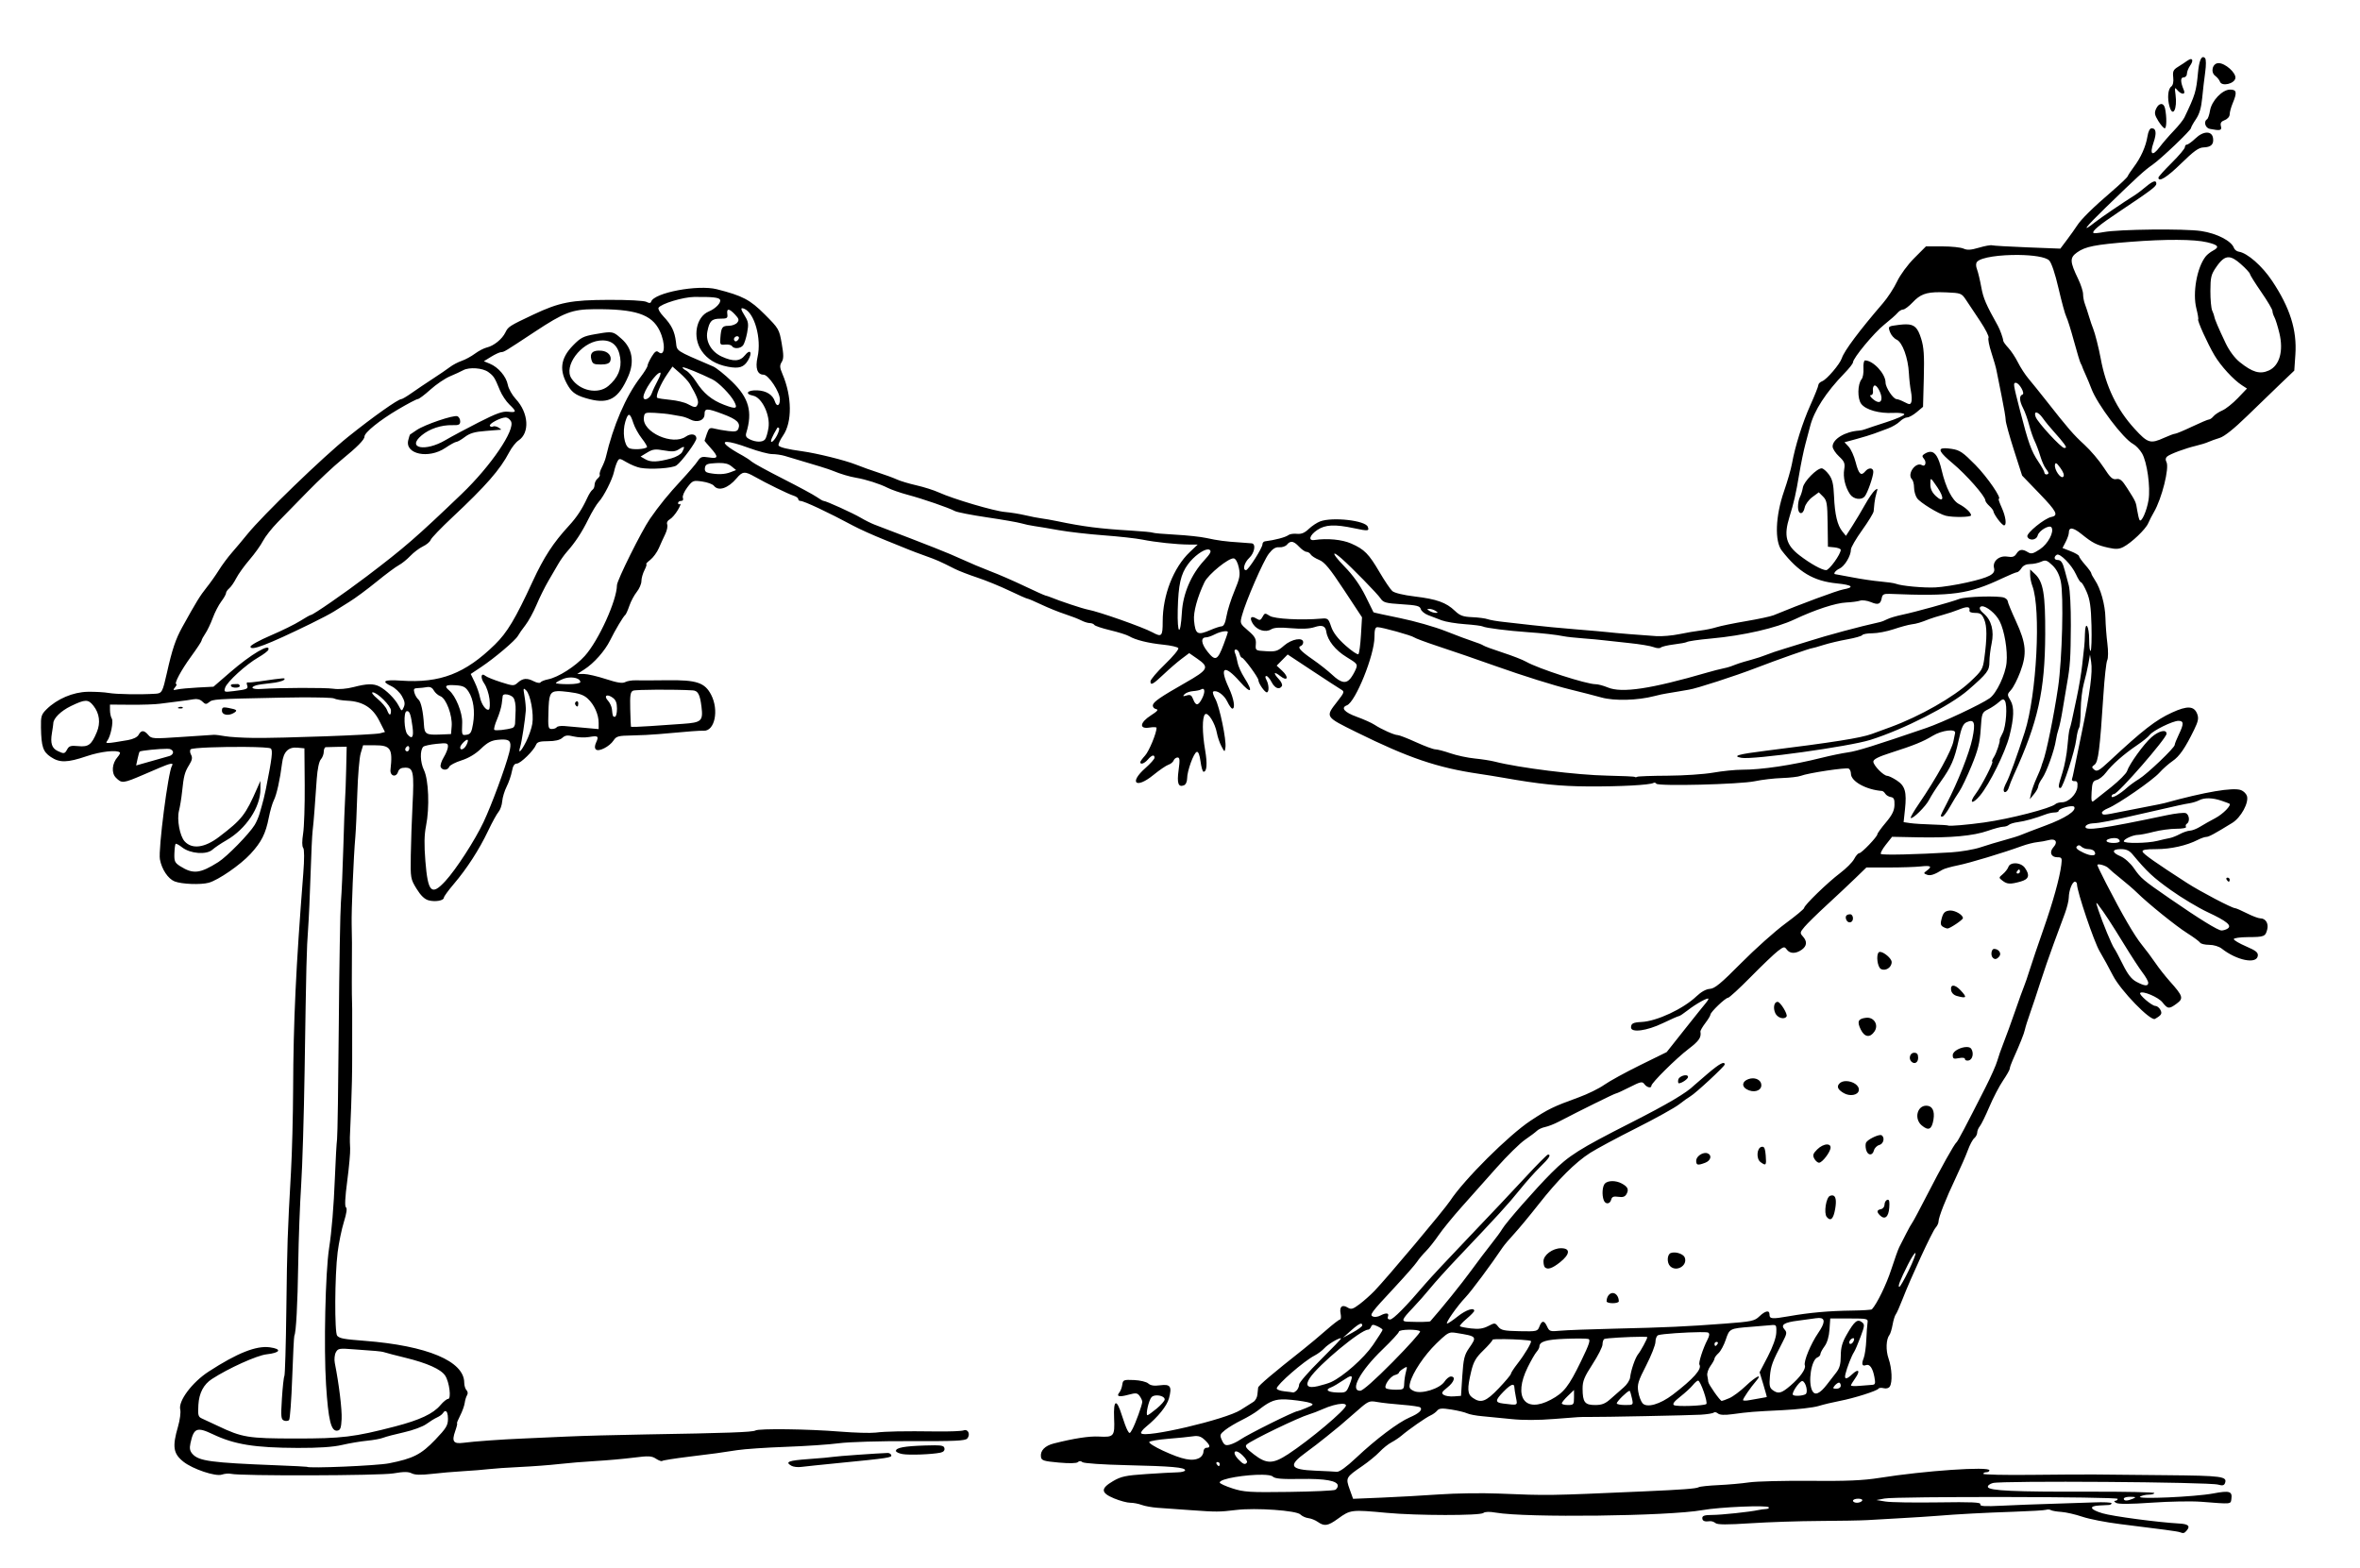 <?xml version="1.0" encoding="utf-8"?>
<svg xmlns="http://www.w3.org/2000/svg" version="1.1" viewBox="0 0 1159 770">
	<path d="m 1082.033,28.035 c -1.194,-0.107 -2.111,2.512 -2.578,7.51 -0.885,9.464 -1.344,10.978 -6.686,22.15 -0.577,1.207 -2.916,4.132 -5.197,6.5 -2.281,2.368 -5.437,6.014 -7.014,8.102 -3.548,4.699 -4.987,3.626 -2.975,-2.215 C 1059.21,65.363 1058.902,63 1056.66,63 c -0.863,0 -1.649,1.534 -2.041,3.986 -0.787,4.924 -3.237,10.412 -6.697,15.014 -1.448,1.925 -2.81,3.989 -3.027,4.586 -0.217,0.597 -3.765,3.972 -7.885,7.5 -9.098,7.791 -15.005,13.619 -17.01,16.779 -0.825,1.301 -3.002,4.36 -4.836,6.801 l -3.334,4.438 -16.166,-0.631 c -8.891,-0.347 -16.712,-0.801 -17.381,-1.008 -0.669,-0.207 -3.555,0.318 -6.412,1.166 -3.942,1.171 -5.77,1.28 -7.58,0.455 C 962.979,121.488 958.291,121 953.873,121 h -8.033 l -5.736,5.75 c -3.262,3.269 -6.907,8.231 -8.449,11.5 -1.492,3.162 -4.612,7.951 -6.934,10.643 -11.451,13.275 -19.06,23.447 -20.182,26.982 -0.916,2.886 -7.374,10.473 -9.656,11.344 -1.035,0.395 -1.883,1.235 -1.883,1.867 0,0.633 -1.748,5.034 -3.883,9.781 -3.899,8.669 -7.531,20.224 -9.102,28.947 -0.464,2.577 -2.221,8.66 -3.904,13.518 -4.189,12.09 -4.647,24.442 -1.078,29.049 8.202,10.589 15.546,14.973 27.016,16.125 7.692,0.773 8.931,1.913 3.201,2.951 -3.023,0.548 -20.821,7.143 -34.236,12.688 -1.368,0.565 -7.443,1.87 -13.5,2.896 -6.057,1.027 -12.589,2.367 -14.514,2.979 -1.925,0.612 -5.437,1.34 -7.805,1.619 -2.367,0.279 -7.092,1.085 -10.5,1.789 -3.408,0.704 -8.445,1.146 -11.195,0.98 -6.26,-0.376 -21.334,-1.614 -24,-1.971 -1.1,-0.147 -8.075,-0.759 -15.5,-1.361 -7.425,-0.602 -17.1,-1.527 -21.5,-2.055 -4.4,-0.528 -10.649,-1.232 -13.887,-1.566 -3.237,-0.334 -6.837,-0.95 -8,-1.367 -1.163,-0.417 -4.588,-0.865 -7.613,-0.996 -4.514,-0.196 -6.038,-0.755 -8.5,-3.115 -4.252,-4.076 -8.909,-5.745 -19.635,-7.035 -5.652,-0.68 -10.055,-1.743 -11.105,-2.682 -0.958,-0.855 -3.763,-5.002 -6.234,-9.217 -5.33,-9.092 -7.448,-11.236 -13.922,-14.1 -4.493,-1.988 -11.732,-2.684 -18.104,-1.74 -3.185,0.472 -2.376,-2.371 1.398,-4.914 3.961,-2.669 8.556,-2.891 18.102,-0.875 6.99,1.477 7.534,1.418 6.709,-0.73 -1.184,-3.086 -17.366,-4.897 -23.395,-2.619 -1.548,0.585 -4.074,2.264 -5.613,3.732 -2.021,1.928 -3.634,2.585 -5.801,2.357 -1.651,-0.173 -3.541,0.12 -4.201,0.65 -1.272,1.023 -6.69,2.463 -11.449,3.043 -0.688,0.084 -1.25,0.729 -1.25,1.434 0,1.781 -6.945,12.719 -8.076,12.719 -1.839,0 -0.866,-3.706 1.576,-6 2.62,-2.462 3.392,-6.885 1.25,-7.162 -0.688,-0.089 -3.275,-0.285 -5.75,-0.438 -7.002,-0.431 -11.082,-0.97 -16.5,-2.174 -2.75,-0.611 -9.646,-1.355 -15.324,-1.654 -5.678,-0.3 -10.634,-0.738 -11.014,-0.973 -0.38,-0.235 -5.184,-0.694 -10.676,-1.023 -15.475,-0.927 -23.463,-1.949 -36.486,-4.666 -2.475,-0.516 -5.85,-1.109 -7.5,-1.314 -1.65,-0.206 -5.25,-0.905 -8,-1.555 -2.75,-0.65 -7.234,-1.373 -9.965,-1.607 -5.402,-0.464 -25.371,-6.362 -32.439,-9.582 -2.423,-1.104 -7.373,-2.679 -11,-3.5 -3.627,-0.821 -7.946,-2.115 -9.596,-2.875 -1.65,-0.76 -5.7,-2.256 -9,-3.32 -3.3,-1.065 -8.396,-2.89 -11.322,-4.059 -5.154,-2.057 -19.089,-5.503 -26.197,-6.477 -7.199,-0.986 -11.047,-1.92 -11.6,-2.814 -0.314,-0.508 0.673,-2.722 2.195,-4.918 4.536,-6.546 4.406,-19.185 -0.314,-30.221 -1.35,-3.156 -1.418,-4.19 -0.379,-5.854 1.013,-1.623 1.017,-3.424 0.012,-9.166 -1.217,-6.952 -1.444,-7.341 -8.322,-14.23 -7.236,-7.248 -10.901,-9.173 -23.572,-12.379 -9.291,-2.351 -30.747,1.703 -32.207,6.084 -0.279,0.836 -0.937,0.872 -2.34,0.127 -1.133,-0.602 -8.878,-1.015 -18.453,-0.984 -18.499,0.059 -24.27,1.188 -37.141,7.262 -11.69,5.517 -12.289,5.9 -13.641,8.711 -1.573,3.273 -5.67,6.599 -9.131,7.414 -1.423,0.335 -4.051,1.699 -5.84,3.031 -1.789,1.332 -4.714,2.922 -6.5,3.533 -1.786,0.611 -4.373,1.971 -5.748,3.021 -1.375,1.051 -5.2,3.664 -8.5,5.807 -3.3,2.143 -7.928,5.259 -10.285,6.926 -2.357,1.666 -4.653,3.029 -5.102,3.029 -1.616,0 -13.894,8.693 -26.129,18.5 -12.378,9.922 -41.958,38.512 -49.537,47.879 -2.171,2.684 -5.572,6.734 -7.557,9 -1.985,2.266 -4.866,6.146 -6.404,8.621 -1.538,2.475 -4.243,6.3 -6.01,8.5 -3.2,3.984 -5.141,7.143 -11.975,19.5 -3.265,5.903 -4.956,10.946 -7.547,22.5 -2.099,9.364 -2.438,9.99 -5.525,10.188 -7.382,0.472 -19.297,0.281 -22.93,-0.365 -2.2,-0.392 -6.895,-0.654 -10.434,-0.586 -7.179,0.139 -15.048,3.482 -20.209,8.59 -2.565,2.538 -2.845,3.458 -2.738,9 0.18,9.394 0.988,11.83 4.781,14.387 4.397,2.963 8.109,2.884 17.736,-0.375 6.832,-2.313 14.839,-3.196 16.244,-1.791 0.242,0.242 -0.257,1.231 -1.109,2.197 -2.779,3.15 -3.165,7.862 -0.836,10.191 2.89,2.89 3.481,2.823 13.566,-1.506 1.651,-0.709 5.175,-2.22 7.832,-3.359 5.41,-2.319 7.105,-2.591 6.109,-0.98 -1.873,3.031 -6.778,41.132 -5.91,45.91 0.891,4.907 3.996,9.57 7.227,10.854 3.442,1.368 12.78,1.734 16.74,0.656 4.682,-1.274 15.539,-8.76 20.5,-14.135 5.415,-5.867 7.46,-9.923 9.014,-17.875 0.645,-3.3 1.756,-7.125 2.469,-8.5 1.362,-2.63 3.077,-10.342 4.035,-18.135 0.704,-5.725 3.086,-8.122 7.639,-7.686 L 149.5,367.5 l 0.143,18 c 0.079,9.9 -0.273,20.636 -0.781,23.859 -0.578,3.662 -0.567,6.29 0.025,7.004 0.592,0.713 0.609,5.458 0.045,12.639 -3.613,46.034 -4.851,72.355 -4.982,105.998 -0.051,12.925 -0.524,31.15 -1.053,40.5 -1.701,30.064 -1.883,35.462 -2.279,67.662 -0.214,17.414 -0.648,32.077 -0.961,32.584 -0.313,0.507 -0.858,5.494 -1.211,11.082 -0.564,8.927 -0.44,10.237 1.023,10.799 0.916,0.352 2.039,0.241 2.496,-0.244 0.457,-0.486 1.15,-9.883 1.539,-20.883 0.389,-11 0.86,-20.255 1.047,-20.566 0.849,-1.416 1.594,-15.226 1.91,-35.434 0.189,-12.1 0.835,-29.425 1.436,-38.5 0.6,-9.075 1.362,-34.275 1.693,-56 0.805,-52.841 0.985,-60.055 1.73,-70 0.35,-4.675 0.889,-16.6 1.197,-26.5 0.309,-9.9 0.764,-19.575 1.012,-21.5 0.248,-1.925 0.674,-6.65 0.949,-10.5 0.275,-3.85 0.757,-10.596 1.072,-14.99 0.345,-4.818 1.145,-8.62 2.012,-9.578 0.791,-0.874 1.438,-2.566 1.438,-3.76 0,-1.194 0.45,-2.205 1,-2.244 0.55,-0.039 3.082,-0.103 5.627,-0.143 l 4.627,-0.07 -0.242,10.893 c -0.134,5.991 -0.38,12.693 -0.545,14.893 -0.165,2.2 -0.549,12.775 -0.854,23.5 -0.305,10.725 -0.839,22.875 -1.186,27 -0.347,4.125 -0.819,31.35 -1.049,60.5 -0.23,29.15 -0.613,54.35 -0.852,56 -0.239,1.65 -0.719,10.2 -1.066,19 -0.552,13.989 -1.552,26.11 -2.848,34.5 -1.825,11.823 -2.648,48.806 -1.49,66.99 1.117,17.538 2.467,23.037 5.545,22.592 1.478,-0.214 1.885,-1.313 2.105,-5.674 0.236,-4.675 -1.279,-17.155 -3.344,-27.543 -0.343,-1.724 -0.117,-4.079 0.5,-5.232 1.039,-1.941 1.696,-2.052 8.846,-1.482 4.248,0.338 9.075,0.697 10.725,0.797 1.65,0.1 3.675,0.422 4.5,0.715 0.825,0.292 5.325,1.463 10,2.602 10.805,2.632 17.582,5.67 19.635,8.803 2.068,3.157 3.105,11.434 1.432,11.434 -0.657,0 -2.351,1.372 -3.762,3.049 -3.565,4.237 -10.099,7.305 -22.338,10.486 -20.016,5.203 -26.013,5.927 -48.967,5.908 -23.172,-0.019 -26.044,-0.487 -38,-6.18 -3.025,-1.44 -6.493,-3.054 -7.705,-3.586 -1.973,-0.865 -2.168,-1.578 -1.863,-6.777 0.34,-5.79 2.564,-10.03 6.654,-12.684 8.18,-5.307 22.099,-11.593 26.834,-12.117 6.819,-0.755 7.685,-2.608 1.607,-3.441 -6.661,-0.913 -15.937,2.764 -30.027,11.9 -8.147,5.283 -15.031,14.478 -13.979,18.67 0.342,1.361 -0.151,5.129 -1.096,8.373 -2.874,9.871 -2.349,13.266 2.67,17.248 4.567,3.624 15.791,7.385 18.867,6.322 1.396,-0.482 3.437,-0.653 4.537,-0.379 4.443,1.108 73.115,0.916 79.719,-0.223 5.053,-0.871 7.285,-0.875 9,-0.014 1.598,0.802 4.526,0.883 9.781,0.268 4.125,-0.483 11.1,-1.083 15.5,-1.334 4.4,-0.251 10.025,-0.704 12.5,-1.006 2.475,-0.301 9.45,-0.779 15.5,-1.061 6.05,-0.282 14.6,-0.926 19,-1.432 4.4,-0.506 12.5,-1.175 18,-1.486 5.5,-0.311 13.87,-1.056 18.6,-1.656 7.475,-0.949 8.924,-0.879 11.08,0.533 1.364,0.894 2.723,1.38 3.021,1.082 0.298,-0.298 6.112,-1.223 12.92,-2.057 13.658,-1.672 14.527,-1.79 23.879,-3.24 3.575,-0.554 14.375,-1.287 24,-1.629 9.625,-0.342 21.325,-1.136 26,-1.764 4.784,-0.643 20.17,-1.098 35.195,-1.041 21.802,0.083 26.909,-0.155 27.861,-1.303 1.654,-1.993 0.368,-4.808 -1.814,-3.971 -0.958,0.367 -6.917,0.601 -13.242,0.52 -16.42,-0.212 -24.846,-0.051 -30,0.576 -2.475,0.301 -10.35,0.075 -17.5,-0.504 -15.713,-1.272 -39.834,-1.583 -41.529,-0.535 -1.324,0.818 -14.012,1.272 -53.971,1.93 -14.025,0.231 -31.575,0.709 -39,1.062 -7.425,0.354 -17.1,0.788 -21.5,0.965 -9.936,0.4 -23.729,1.393 -28.918,2.082 -4.896,0.65 -5.814,-0.649 -4.029,-5.707 0.747,-2.117 1.162,-3.85 0.92,-3.85 -0.242,0 0.429,-1.688 1.492,-3.75 1.063,-2.062 2.08,-4.875 2.26,-6.25 0.179,-1.375 0.703,-3.102 1.164,-3.838 0.488,-0.779 0.373,-1.801 -0.275,-2.449 -0.612,-0.612 -1.115,-2.26 -1.117,-3.662 C 227.981,668.482 209.87,660.863 179.078,658.473 168.768,657.672 166.936,657.336 165.6,656 c -1.363,-1.363 -1.217,-29.676 0.211,-41 0.589,-4.675 1.98,-11.409 3.092,-14.965 1.298,-4.15 1.66,-6.688 1.01,-7.09 -0.671,-0.415 -0.462,-4.805 0.623,-13.035 0.9,-6.825 1.541,-13.985 1.426,-15.91 -0.115,-1.925 -0.175,-4.4 -0.135,-5.5 0.041,-1.1 0.322,-7.85 0.627,-15 0.305,-7.15 0.53,-17.95 0.5,-24 -0.03,-6.05 -0.028,-14.15 0.006,-18 0.034,-3.85 -0.003,-8.35 -0.082,-10 -0.119,-2.466 -0.127,-12.874 -0.023,-28.5 0.009,-1.375 -0.057,-5.425 -0.146,-9 -0.169,-6.763 0.948,-33.454 1.799,-42.982 0.269,-3.015 0.706,-12.606 0.971,-21.314 0.265,-8.708 1.012,-17.603 1.66,-19.768 L 178.316,366 h 5.719 c 7.842,0 8.891,1.62 7.74,11.969 -0.351,3.155 2.761,4.068 3.707,1.088 0.462,-1.456 1.504,-2.057 3.566,-2.057 3.955,0 4.379,2.195 3.547,18.359 -0.372,7.227 -0.758,18.328 -0.857,24.668 -0.176,11.219 -0.101,11.659 2.838,16.441 2.066,3.362 3.938,5.158 5.926,5.689 3.279,0.877 7.498,0.12 7.498,-1.346 0,-0.534 2.174,-3.522 4.832,-6.641 6.471,-7.593 12.523,-16.968 16.871,-26.129 1.969,-4.149 4.275,-8.346 5.123,-9.326 0.848,-0.981 1.665,-3.32 1.812,-5.199 0.148,-1.879 1.129,-5.126 2.18,-7.217 1.051,-2.09 2.218,-5.488 2.592,-7.551 0.472,-2.6 1.203,-3.751 2.385,-3.752 1.82,-0.002 8.39,-6.434 9.484,-9.285 0.504,-1.314 1.871,-1.713 5.861,-1.713 3.404,0 5.824,-0.563 7.002,-1.629 1.437,-1.3 2.562,-1.441 5.578,-0.701 2.078,0.51 5.463,0.639 7.521,0.287 4.527,-0.773 4.943,-0.458 3.518,2.67 -0.729,1.599 -0.768,2.765 -0.117,3.416 1.334,1.334 6.704,-1.396 8.682,-4.414 1.35,-2.061 2.354,-2.337 8.85,-2.441 4.03,-0.065 10.026,-0.363 13.326,-0.662 15.413,-1.395 20.155,-1.751 22.115,-1.664 5.406,0.241 7.539,-10.058 3.648,-17.615 -3.103,-6.027 -7.162,-7.376 -21.602,-7.18 -6.689,0.091 -13.651,0.111 -15.471,0.045 -1.82,-0.066 -4.141,0.328 -5.16,0.873 -1.356,0.726 -3.894,0.325 -9.473,-1.496 -4.191,-1.368 -9.069,-2.497 -10.84,-2.506 L 283.5,330.967 286.963,328.75 c 4.729,-3.027 10.105,-9.094 12.668,-14.299 2.48,-5.037 6.471,-11.73 7.426,-12.451 0.364,-0.275 1.275,-2.3 2.025,-4.5 0.751,-2.2 2.391,-5.271 3.643,-6.826 1.252,-1.555 2.275,-3.941 2.275,-5.301 0,-1.36 0.686,-3.799 1.525,-5.422 0.839,-1.623 1.229,-2.951 0.865,-2.951 -0.363,0 0.517,-0.925 1.955,-2.057 1.438,-1.131 3.332,-3.719 4.209,-5.75 0.877,-2.031 2.292,-5.131 3.146,-6.889 0.855,-1.757 1.29,-3.888 0.965,-4.734 -0.353,-0.92 0.153,-1.938 1.258,-2.529 1.017,-0.544 2.801,-2.604 3.965,-4.576 1.164,-1.972 1.664,-3.307 1.113,-2.967 C 333.451,247.839 333,247.641 333,247.059 333,246.476 333.661,246 334.469,246 c 0.899,0 1.243,-0.585 0.889,-1.51 -0.321,-0.838 0.638,-3.107 2.154,-5.096 2.627,-3.444 2.916,-3.559 7.361,-2.922 2.545,0.365 5.126,1.308 5.736,2.096 2.199,2.836 6.991,1.248 11.15,-3.695 2.895,-3.441 4.021,-3.533 8.959,-0.723 5.636,3.207 16.469,8.493 19.031,9.287 1.238,0.383 2.25,1.118 2.25,1.631 0,0.513 0.478,0.932 1.062,0.932 1.766,0 13.781,5.641 25.938,12.178 3.025,1.627 10,4.762 15.5,6.967 5.5,2.205 10.9,4.392 12,4.861 1.1,0.469 4.675,1.811 7.945,2.982 5.739,2.056 6.967,2.598 14.529,6.42 1.911,0.966 6.861,2.878 11,4.248 4.139,1.37 11.212,4.259 15.717,6.418 4.505,2.159 8.509,3.926 8.898,3.926 0.389,0 3.453,1.304 6.809,2.896 3.356,1.593 8.577,3.703 11.602,4.689 3.025,0.987 6.625,2.38 8,3.098 1.375,0.717 3.261,1.308 4.191,1.311 0.93,0.003 1.938,0.407 2.24,0.896 0.303,0.49 3.816,1.667 7.809,2.617 3.992,0.95 8.16,2.262 9.26,2.916 3.144,1.869 9.407,3.427 16.777,4.172 3.728,0.377 7.061,1.143 7.406,1.701 0.345,0.558 -2.592,4.11 -6.527,7.893 -3.935,3.783 -7.156,7.575 -7.156,8.428 0,2.194 1.239,1.516 6.703,-3.67 2.639,-2.504 6.49,-5.825 8.559,-7.379 l 3.762,-2.824 3.988,2.764 c 6.06,4.199 5.496,5.316 -6.012,11.877 -12.026,6.857 -15.497,9.237 -15.807,10.846 -0.174,0.901 0.482,1.765 1.5,1.977 1.385,0.288 0.814,1.012 -2.443,3.098 -5.527,3.538 -5.94,6.844 -0.75,6.002 1.925,-0.312 3.5,-0.256 3.5,0.125 0,2.587 -3.699,11.513 -5.645,13.623 -1.296,1.405 -2.355,2.868 -2.355,3.25 0,1.374 2.053,0.656 3.732,-1.305 1.903,-2.222 3.268,-2.589 3.268,-0.877 0,0.618 -2.025,2.907 -4.5,5.086 -8.21,7.227 -4.677,10.401 3.848,3.457 3.029,-2.467 6.4,-4.768 7.488,-5.113 1.089,-0.346 2.232,-1.286 2.541,-2.09 0.309,-0.804 1.175,-1.463 1.926,-1.463 1.099,0 1.2,1.211 0.52,6.188 -0.887,6.49 -0.169,8.544 2.611,7.477 0.902,-0.346 1.568,-1.783 1.57,-3.383 0.005,-3.668 3.216,-12.521 4.723,-13.023 0.759,-0.253 1.429,1.431 1.859,4.674 0.37,2.788 1.033,5.068 1.475,5.068 1.649,0 1.941,-3.894 0.791,-10.594 -1.466,-8.541 -1.494,-16.164 -0.064,-17.594 1.379,-1.379 4.94,4.218 5.844,9.188 0.35,1.925 1.351,4.85 2.225,6.5 1.574,2.973 1.59,2.978 1.957,0.582 0.551,-3.597 -2.877,-20.103 -4.941,-23.797 -0.988,-1.768 -1.476,-3.401 -1.084,-3.631 1.691,-0.993 5.345,1.556 6.898,4.814 0.926,1.943 2.052,3.531 2.5,3.531 1.586,0 0.782,-4.871 -1.676,-10.15 -4.843,-10.404 -2.323,-11.853 5.393,-3.1 5.554,6.3 6.773,5.283 2.238,-1.867 -1.572,-2.479 -3.083,-5.83 -3.357,-7.445 -0.275,-1.616 -0.836,-3.725 -1.248,-4.688 -0.475,-1.111 -0.311,-1.75 0.451,-1.75 0.66,0 1.437,0.9 1.725,2 0.288,1.1 0.823,2 1.191,2 0.945,0 8.098,9.724 8.098,11.01 0,1.525 3.068,5.99 4.115,5.99 1.208,0 1.116,-3.699 -0.15,-6.066 C 621.277,332.649 621.269,332 621.939,332 c 0.555,0 1.707,1.35 2.561,3 1.569,3.033 3.828,3.896 5.045,1.926 0.365,-0.591 -0.282,-2.082 -1.439,-3.314 -2.985,-3.178 -2.61,-4.153 0.621,-1.611 3.656,2.876 4.407,0.607 0.881,-2.662 l -2.631,-2.441 2.697,-2.738 2.699,-2.738 12.166,8.041 c 6.692,4.422 13.02,8.536 14.061,9.145 1.783,1.042 1.676,1.384 -1.854,5.914 -5.95,7.637 -6.11,7.385 9.473,15.084 25.469,12.583 39.608,17.393 59.924,20.385 3.496,0.515 8.832,1.373 11.857,1.908 18.171,3.212 28.05,4.227 41.988,4.316 15.418,0.099 30.377,-0.704 32.016,-1.717 0.471,-0.291 1.107,-0.126 1.41,0.365 0.833,1.347 41.054,0.341 48.391,-1.211 3.468,-0.733 9.478,-1.437 13.357,-1.562 3.879,-0.126 8.017,-0.61 9.195,-1.074 3.566,-1.406 22.454,-4.248 23.586,-3.549 0.581,0.359 1.057,1.487 1.057,2.506 0,3.747 7.464,7.883 15.287,8.471 0.433,0.033 1.152,0.651 1.6,1.375 0.448,0.724 1.668,1.45 2.713,1.613 1.493,0.234 1.875,1.082 1.783,3.961 -0.087,2.736 -1.162,4.905 -4.25,8.566 -2.273,2.696 -4.138,5.271 -4.145,5.723 -0.019,1.237 -7.757,9.32 -8.922,9.32 -0.558,0 -1.674,1.275 -2.48,2.834 -0.806,1.559 -3.937,4.701 -6.957,6.98 C 897.495,433.446 886,444.597 886,445.916 c 0,0.47 -4.162,3.923 -9.25,7.676 -5.088,3.752 -14.834,12.462 -21.66,19.355 -9.907,10.004 -13.004,12.562 -15.344,12.68 -1.844,0.093 -4.289,1.441 -6.59,3.633 -6.519,6.21 -19.51,12.278 -27.045,12.633 C 802.064,502.083 801,502.638 801,504.559 c 0,2.731 7.734,1.708 15.566,-2.059 4.002,-1.925 7.585,-3.5 7.961,-3.5 0.376,0 2.324,-1.289 4.328,-2.863 4.01,-3.151 10.145,-6.532 10.145,-5.592 0,0.328 -0.562,1.238 -1.25,2.02 -0.688,0.782 -5.3,6.531 -10.25,12.773 l -9,11.35 -13,6.389 c -7.15,3.514 -15.089,7.868 -17.643,9.674 -2.554,1.806 -8.179,4.567 -12.5,6.135 -12.495,4.534 -14.97,5.733 -23.658,11.465 -10.761,7.099 -32.715,28.958 -39.539,39.367 -2.838,4.329 -30.893,37.74 -37.16,44.254 -1.925,2.001 -5.227,4.934 -7.338,6.52 -3.267,2.453 -4.129,2.7 -5.791,1.662 -2.713,-1.694 -4.18,-0.449 -3.496,2.969 0.317,1.583 0.193,2.879 -0.273,2.879 -0.467,0 -3.538,2.362 -6.824,5.25 -3.286,2.888 -8.406,7.169 -11.377,9.514 -14.73,11.625 -21.912,17.715 -22.027,18.676 -0.07,0.583 -0.24,2.171 -0.375,3.529 -0.136,1.358 -1.027,2.933 -1.982,3.5 -0.955,0.567 -3.757,2.34 -6.227,3.941 -7.218,4.68 -47.265,14.055 -48.879,11.443 -0.271,-0.438 0.764,-1.821 2.299,-3.074 5.97,-4.876 10.355,-10.3 11.367,-14.061 1.572,-5.839 0.725,-7.089 -4.336,-6.41 -2.95,0.396 -4.706,0.126 -5.83,-0.891 -0.9,-0.814 -3.989,-1.558 -7.01,-1.688 -5.076,-0.217 -5.421,-0.08 -5.746,2.27 -0.19,1.375 -0.817,3.073 -1.393,3.773 -1.683,2.048 -0.269,2.441 4.334,1.201 3.784,-1.019 4.454,-0.945 5.602,0.625 0.717,0.98 1.288,2.259 1.27,2.842 -0.049,1.572 -3.355,10.697 -4.881,13.469 -1.262,2.293 -1.378,2.317 -2.387,0.516 -0.583,-1.042 -1.822,-4.356 -2.754,-7.367 -2.6,-8.403 -4.195,-7.827 -3.811,1.377 0.374,8.963 -0.043,9.466 -7.51,9.055 -4.722,-0.26 -12.115,0.876 -22.098,3.396 -4.412,1.114 -6.751,3.561 -6.314,6.605 0.252,1.756 1.343,2.103 8.723,2.771 5.289,0.479 8.805,0.394 9.426,-0.227 0.654,-0.654 1.406,-0.644 2.213,0.025 0.693,0.575 10.028,1.215 21.574,1.48 22.261,0.511 28.852,1.086 28.852,2.518 0,0.516 -1.688,0.969 -3.75,1.004 -2.062,0.035 -8.995,0.417 -15.406,0.85 -10.021,0.676 -12.302,1.165 -16.25,3.479 -6.177,3.62 -6.043,5.739 0.539,8.475 2.823,1.173 6.395,2.133 7.936,2.133 1.541,0 4.054,0.476 5.586,1.059 1.532,0.582 5.048,1.22 7.814,1.418 2.767,0.198 9.981,0.713 16.031,1.145 13.152,0.938 14.129,0.934 22.641,-0.082 9.597,-1.146 29.506,0.251 31.463,2.207 0.85,0.85 2.613,1.663 3.918,1.807 1.305,0.143 3.397,0.977 4.648,1.854 3.255,2.28 4.962,2.006 9.93,-1.596 6.095,-4.419 6.564,-4.475 23.9,-2.854 14.742,1.379 45.843,1.417 47.48,0.059 0.785,-0.652 2.996,-0.712 6.125,-0.166 14.806,2.582 84.805,1.736 101.395,-1.227 8.568,-1.53 31.941,-2.527 32.643,-1.393 0.261,0.423 -0.339,0.804 -1.334,0.846 -0.995,0.042 -2.709,0.273 -3.809,0.512 -4.239,0.92 -18.22,2.397 -22.75,2.404 -3.552,0.006 -4.75,0.386 -4.75,1.508 0,1.462 1.131,1.921 3.824,1.557 0.728,-0.099 1.927,0.322 2.664,0.934 0.976,0.81 5.648,0.833 17.178,0.08 8.709,-0.568 23.934,-1.075 33.834,-1.125 9.9,-0.05 20.475,-0.24 23.5,-0.424 3.025,-0.184 10.675,-0.623 17,-0.975 6.325,-0.352 13.975,-0.846 17,-1.096 10.215,-0.845 23.429,-1.553 38,-2.039 7.975,-0.266 15.103,-0.694 15.84,-0.951 0.737,-0.257 1.788,-0.191 2.334,0.146 0.546,0.337 2.866,0.738 5.158,0.891 2.292,0.153 6.937,1.219 10.322,2.369 3.385,1.15 11.71,2.772 18.5,3.605 20.771,2.55 28.302,3.571 29.346,3.979 1.776,0.693 2.236,0.573 3.465,-0.908 1.756,-2.116 0.685,-3.097 -3.644,-3.34 -10.626,-0.597 -32.774,-3.543 -37.762,-5.023 -6.253,-1.856 -6.955,-3.587 -1.559,-3.848 1.925,-0.093 4.062,-0.205 4.75,-0.25 0.688,-0.045 1.25,-0.426 1.25,-0.848 0,-0.421 -3.938,-0.605 -8.75,-0.408 -4.812,0.197 -14.375,0.513 -21.25,0.703 -6.875,0.19 -17.547,0.6 -23.717,0.908 -8.739,0.437 -11.113,0.283 -10.738,-0.689 0.377,-0.98 -4.09,-1.181 -20.781,-0.932 -11.694,0.174 -23.289,-0.013 -25.764,-0.416 l -4.5,-0.732 4,-0.752 c 5.808,-1.093 114.5,-0.928 114.5,0.174 0,0.5 -0.562,0.925 -1.25,0.941 -0.711,0.017 -0.511,0.46 0.463,1.027 1.145,0.667 6.946,0.632 17.5,-0.107 8.683,-0.609 19.612,-0.807 24.287,-0.439 15.095,1.187 14.465,1.246 14.836,-1.377 0.535,-3.784 -0.884,-4.218 -8.877,-2.715 -9.06,1.704 -38.162,2.971 -35.959,1.566 0.825,-0.526 2.737,-0.963 4.25,-0.971 1.512,-0.008 2.75,-0.363 2.75,-0.787 0,-0.424 -14.512,-0.728 -32.25,-0.676 -36.458,0.108 -48.898,-0.461 -49.492,-2.266 -0.22,-0.667 0.87,-1.559 2.422,-1.98 4.501,-1.223 106.134,-0.505 110.623,0.781 2.111,0.605 2.946,0.431 3.383,-0.709 1.272,-3.315 -1.336,-3.67 -28.881,-3.922 -15.017,-0.137 -30.68,-0.289 -34.805,-0.338 -4.125,-0.049 -18.188,0.031 -31.25,0.178 -13.062,0.147 -23.75,-0.086 -23.75,-0.516 0,-0.43 0.675,-0.781 1.5,-0.781 0.825,0 1.5,-0.418 1.5,-0.93 0,-2.006 -31.77,0.177 -54,3.711 -8.005,1.273 -16.083,1.621 -34,1.463 -12.925,-0.114 -26.425,0.223 -30,0.748 -3.575,0.525 -10.382,1.13 -15.127,1.346 -4.745,0.216 -9.093,0.68 -9.66,1.031 -1.121,0.693 -7.85,1.201 -27.213,2.055 -47.29,2.085 -46.249,2.069 -71.129,1.057 -8.046,-0.327 -21.096,-0.142 -29,0.412 -7.904,0.554 -20.671,1.269 -28.371,1.588 l -14,0.58 -1.699,-4.736 c -2,-5.573 -1.854,-5.842 6.16,-11.324 3.047,-2.084 6.889,-5.228 8.539,-6.984 1.65,-1.757 4.262,-3.853 5.805,-4.658 1.542,-0.805 3.792,-2.31 5,-3.342 3.581,-3.061 12.039,-8.949 14.236,-9.912 1.123,-0.492 2.585,-1.549 3.248,-2.348 0.97,-1.169 2.329,-1.275 6.959,-0.541 3.164,0.502 6.652,1.343 7.752,1.869 1.1,0.527 4.475,1.165 7.5,1.42 3.025,0.255 9.457,0.884 14.291,1.398 5.597,0.595 13.225,0.573 21,-0.06 11.987,-0.977 13.179,-1.045 17.209,-0.982 5.604,0.088 49.774,-0.806 54.715,-1.107 3.143,-0.192 6.027,-0.66 6.408,-1.041 0.381,-0.381 1.306,-0.186 2.053,0.434 0.915,0.759 3.23,0.873 7.092,0.35 8.195,-1.111 10.23,-1.274 24.732,-1.98 7.15,-0.348 15.025,-1.255 17.5,-2.014 2.475,-0.759 7.2,-1.892 10.5,-2.518 6.972,-1.321 18.35,-4.927 19.033,-6.033 0.259,-0.418 1.415,-0.515 2.57,-0.213 1.231,0.322 2.468,-0.028 2.984,-0.844 1.353,-2.137 1.051,-8.912 -0.609,-13.68 -1.445,-4.147 -1.24,-9.531 0.443,-11.672 0.45,-0.572 1.141,-2.841 1.537,-5.041 0.396,-2.2 1.093,-4.45 1.547,-5 0.454,-0.55 1.953,-3.925 3.332,-7.5 3.989,-10.339 14.578,-33.249 16.191,-35.031 0.809,-0.894 1.472,-2.265 1.473,-3.047 7.6e-4,-2.124 3.61,-11.288 8.438,-21.422 2.358,-4.95 5.05,-11.103 5.979,-13.672 0.929,-2.569 2.339,-5.21 3.135,-5.871 0.796,-0.661 1.447,-1.898 1.447,-2.75 0,-0.852 0.584,-2.261 1.297,-3.129 0.713,-0.868 2.825,-5.178 4.693,-9.578 1.869,-4.4 4.887,-10.187 6.705,-12.861 1.818,-2.674 3.305,-5.307 3.305,-5.85 0,-0.543 0.638,-2.406 1.418,-4.139 3.502,-7.782 5.627,-13.093 6.016,-15.041 0.232,-1.16 1.382,-4.809 2.557,-8.109 1.174,-3.3 3.422,-10.05 4.996,-15 1.574,-4.95 4.526,-13.5 6.559,-19 2.033,-5.5 4.527,-12.25 5.543,-15 1.016,-2.75 1.863,-6.209 1.881,-7.686 0.043,-3.496 1.705,-7.814 3.008,-7.814 0.564,0 1.023,0.562 1.023,1.25 4e-4,3.518 8.361,28.269 11.115,32.904 1.746,2.94 4.694,8.314 6.549,11.941 3.76,7.352 18.461,22.516 20.631,21.279 3.205,-1.827 3.66,-2.594 2.65,-4.48 -0.558,-1.042 -1.668,-1.895 -2.465,-1.895 -1.706,0 -8.227,-5.586 -7.439,-6.373 1.199,-1.199 8.939,2.078 10.951,4.637 2.595,3.3 3.254,3.353 7.002,0.582 3.439,-2.543 3.088,-3.674 -3.396,-10.928 -2.253,-2.52 -5.44,-6.57 -7.082,-9 -1.642,-2.43 -4.635,-6.443 -6.648,-8.918 -3.642,-4.476 -9.52,-14.589 -17.602,-30.279 -2.329,-4.522 -4.24,-8.516 -4.25,-8.877 -0.023,-0.979 4.331,0.238 5.484,1.533 0.55,0.617 3.25,2.912 6,5.1 2.75,2.187 6.314,5.267 7.92,6.844 5.588,5.486 19.118,16.401 24.721,19.945 3.102,1.962 5.941,4.057 6.309,4.652 0.368,0.596 2.383,1.082 4.477,1.082 2.211,0 4.808,0.787 6.195,1.879 7.352,5.783 17.077,7.739 17.676,3.555 0.239,-1.673 -0.857,-2.564 -5.75,-4.676 -3.325,-1.435 -6.047,-3.037 -6.047,-3.561 0,-0.524 3.131,-0.967 6.955,-0.986 8.01,-0.04 8.595,-0.275 9.479,-3.797 0.74,-2.947 -0.805,-5.414 -3.387,-5.414 -0.939,0 -3.921,-1.123 -6.627,-2.496 -2.706,-1.373 -5.298,-2.498 -5.762,-2.5 -1.519,-0.008 -17.016,-8.128 -23.588,-12.361 -15.272,-9.838 -21.496,-14.223 -21.854,-15.393 -0.281,-0.919 1.51,-1.25 6.764,-1.25 7.069,0 14.869,-1.744 20.352,-4.551 1.557,-0.797 3.424,-1.449 4.149,-1.449 1.246,0 4.102,-1.54 12.797,-6.9 4.252,-2.621 8.229,-9.93 7.188,-13.211 -0.349,-1.101 -1.657,-2.392 -2.906,-2.867 -3.87,-1.471 -17.635,0.862 -37.559,6.367 -0.825,0.228 -4.425,0.963 -8,1.633 -3.575,0.67 -9.65,1.859 -13.5,2.643 -8.428,1.716 -8.864,1.743 -9.262,0.549 -0.172,-0.516 1.166,-1.54 2.975,-2.275 5.056,-2.056 21.924,-13.725 25.287,-17.492 1.65,-1.848 4.52,-4.391 6.377,-5.652 3.453,-2.345 6.219,-6.35 10.654,-15.426 2.005,-4.104 2.312,-5.653 1.525,-7.723 -1.522,-4.004 -4.812,-4.19 -12.422,-0.705 -7.956,3.644 -14.249,8.535 -30.812,23.947 -4.884,4.544 -6.027,5.187 -7.316,4.117 -1.365,-1.132 -1.349,-1.397 0.135,-2.482 1.822,-1.333 2.597,-7.471 4.334,-34.303 0.544,-8.405 1.39,-16.055 1.879,-17 0.501,-0.97 0.531,-4.551 0.068,-8.219 -0.451,-3.575 -0.878,-9.2 -0.949,-12.5 -0.14,-6.509 -2.344,-14.441 -5.184,-18.654 -0.984,-1.46 -1.789,-2.975 -1.789,-3.367 0,-0.392 -1.35,-2.252 -3,-4.131 -1.65,-1.879 -3,-3.783 -3,-4.23 0,-0.447 -1.824,-1.53 -4.055,-2.406 l -4.057,-1.594 1.557,-3.01 c 0.856,-1.655 1.555,-3.678 1.555,-4.498 0,-2.917 2.07,-2.687 6.256,0.695 5.405,4.368 7.414,5.389 13.146,6.674 3.659,0.82 5.243,0.739 7.4,-0.377 3.956,-2.046 10.911,-8.682 12.156,-11.602 0.587,-1.375 1.858,-3.85 2.824,-5.5 3.888,-6.638 7.675,-21.775 6.158,-24.609 -0.591,-1.105 -0.475,-2.032 0.338,-2.707 1.54,-1.278 8.914,-4.011 14.221,-5.27 2.2,-0.522 4.9,-1.359 6,-1.861 1.1,-0.502 3.603,-1.401 5.562,-1.998 2.321,-0.707 7.046,-4.479 13.557,-10.82 5.497,-5.354 12.943,-12.544 16.545,-15.979 l 6.551,-6.246 0.539,-7.891 c 0.825,-12.03 -2.64,-23.002 -11.428,-36.188 -4.896,-7.347 -12.175,-13.719 -16.377,-14.336 -0.993,-0.146 -2.063,-0.984 -2.377,-1.861 -1.228,-3.43 -8.393,-7.118 -16.072,-8.273 -8.211,-1.235 -40.384,-0.889 -47.902,0.516 -2.528,0.472 -4.772,0.681 -4.988,0.465 -0.875,-0.876 2.734,-3.892 12.312,-10.289 15.914,-10.63 18.501,-12.569 18.541,-13.902 0.06,-1.966 -1.619,-1.48 -5.182,1.5 -1.808,1.512 -3.999,3.2 -4.869,3.75 -6.683,4.223 -17.038,11.263 -20.055,13.635 -7.056,5.547 -5.029,2.758 5.252,-7.223 15.504,-15.052 19.045,-18.29 22.891,-20.939 4.188,-2.885 19,-17.002 19,-18.107 0,-0.428 1.091,-2.384 2.424,-4.348 1.694,-2.496 2.614,-5.595 3.057,-10.295 0.348,-3.698 1.014,-9.423 1.478,-12.723 0.491,-3.489 0.468,-6.397 -0.057,-6.949 -0.303,-0.319 -0.594,-0.491 -0.869,-0.516 z m -6.049,0.992 c -0.416,-0.011 -1.023,0.232 -1.783,0.787 -0.936,0.684 -2.966,2.018 -4.51,2.965 -2.382,1.46 -2.748,2.251 -2.416,5.221 0.248,2.217 -0.116,3.877 -0.996,4.527 -1.59,1.175 -1.98,5.695 -0.84,9.723 1.619,5.719 3.913,1.27 2.965,-5.75 -0.483,-3.578 -0.389,-3.816 0.889,-2.25 0.786,0.963 1.988,1.75 2.674,1.75 0.801,0 0.984,-0.626 0.512,-1.75 -1.696,-4.036 -1.731,-6.25 -0.096,-6.25 0.889,0 1.617,-0.8 1.617,-1.777 0,-0.978 0.721,-2.807 1.602,-4.064 1.297,-1.852 1.299,-3.106 0.383,-3.131 z M 1089.539,31 c -2.983,0 -4.114,4.466 -1.592,6.285 0.926,0.668 1.959,1.952 2.295,2.854 0.922,2.477 7.155,0.999 7.561,-1.793 C 1098.178,35.763 1092.82,31 1089.539,31 Z m 5.656,13 c -3.821,0 -9.081,5.524 -9.865,10.359 -0.329,2.029 -0.989,3.931 -1.465,4.225 -1.784,1.103 -0.85,4.28 1.385,4.711 5.162,0.994 6.003,0.785 5.445,-1.35 -0.398,-1.523 0.091,-2.293 1.885,-2.975 1.39,-0.529 2.42,-1.731 2.42,-2.824 0,-1.046 0.675,-3.518 1.5,-5.492 C 1098.716,45.352 1098.45,44 1095.195,44 Z m -33.855,7.084 c -0.85,0.034 -1.794,0.818 -2.488,2.342 -0.912,2.001 -0.718,3.053 1.103,6 1.215,1.965 2.636,3.574 3.158,3.574 0.951,0 1.032,-5.525 0.143,-9.75 -0.312,-1.483 -1.066,-2.2 -1.916,-2.166 z m 22.449,14.043 c -1.604,0.016 -3.629,0.96 -5.582,2.826 C 1076.453,69.629 1074.565,71 1074.01,71 c -0.555,0 -1.01,0.576 -1.01,1.279 0,0.703 -2.925,4.177 -6.5,7.721 -3.575,3.543 -6.5,6.792 -6.5,7.221 0,2.475 4.239,-0.165 11.191,-6.971 6.14,-6.01 8.591,-7.772 10.914,-7.85 3.739,-0.125 5.16,-1.489 4.729,-4.535 -0.261,-1.844 -1.441,-2.755 -3.045,-2.738 z m -14.605,52.666 c 6.495,0.035 11.585,0.431 14.746,1.189 5.564,1.335 6.237,2.326 2.82,4.146 -1.238,0.659 -2.819,1.912 -3.516,2.785 -4.305,5.393 -6.548,17.91 -4.586,25.602 0.69,2.703 1.087,5.083 0.883,5.287 -0.554,0.554 4.611,11.975 8.004,17.697 3.12,5.262 9.255,11.954 13.465,14.689 l 2.5,1.625 -4.5,4.707 c -2.475,2.589 -5.886,5.305 -7.58,6.035 -1.694,0.73 -3.66,2.028 -4.371,2.885 -0.711,0.857 -1.701,1.559 -2.199,1.559 -0.498,0 -4.225,1.575 -8.281,3.5 -4.056,1.925 -7.821,3.5 -8.363,3.5 -0.543,0 -2.948,0.891 -5.346,1.979 -6.792,3.082 -8.058,2.702 -14.521,-4.352 -8.722,-9.519 -14.169,-20.818 -16.691,-34.627 -0.889,-4.865 -2.825,-12.526 -3.664,-14.5 -0.468,-1.1 -1.388,-3.8 -2.045,-6 -0.657,-2.2 -1.585,-5.033 -2.064,-6.297 -0.48,-1.263 -0.873,-3.404 -0.873,-4.756 0,-1.352 -1.093,-4.724 -2.43,-7.494 -4.114,-8.528 -4.18,-10.384 -0.465,-13.029 3.992,-2.843 8.743,-3.786 25.895,-5.143 8.787,-0.695 16.688,-1.023 23.184,-0.988 z m -77.791,7.414 c 6.874,0.087 13.219,0.959 14.957,2.697 1.146,1.146 2.924,6.456 4.619,13.789 1.516,6.559 3.224,12.798 3.795,13.865 0.571,1.068 2.259,6.441 3.75,11.941 1.491,5.5 2.991,10.45 3.334,11 0.343,0.55 0.658,1.225 0.703,1.5 0.045,0.275 0.801,2.075 1.682,4 0.881,1.925 2.161,5.004 2.844,6.842 2.853,7.676 15.59,24.571 20.508,27.203 1.33,0.712 3.291,2.774 4.357,4.582 2.498,4.233 4.223,16.596 3.203,22.955 h -0 c -0.855,5.327 -3.51,11.253 -4.396,9.811 -0.302,-0.491 -0.824,-2.633 -1.16,-4.76 -0.674,-4.26 -0.605,-4.107 -4.955,-10.957 -2.45,-3.858 -3.515,-4.741 -5.305,-4.398 -1.833,0.35 -2.957,-0.684 -6.203,-5.703 -2.181,-3.372 -6.447,-8.405 -9.48,-11.184 -5.412,-4.957 -7.898,-7.827 -18.947,-21.891 -3.025,-3.85 -6.833,-8.575 -8.465,-10.5 -1.631,-1.925 -3.976,-5.525 -5.209,-8 -1.233,-2.475 -3.36,-5.695 -4.729,-7.156 -1.368,-1.461 -2.498,-3.036 -2.51,-3.5 -0.03,-1.137 -1.586,-5.491 -2.625,-7.344 -5.799,-10.345 -7.164,-13.511 -8.141,-18.898 -0.628,-3.462 -1.574,-7.432 -2.102,-8.82 -0.614,-1.614 -0.613,-2.943 0.002,-3.684 1.922,-2.316 11.636,-3.503 20.475,-3.391 z m 103.234,1.145 c 1.629,0.096 3.436,1.207 5.797,3.285 2.413,2.125 4.44,4.313 4.502,4.863 0.062,0.55 2.579,4.57 5.594,8.934 3.014,4.363 5.481,8.532 5.481,9.264 0,0.732 0.434,2.111 0.967,3.066 0.532,0.955 1.629,4.47 2.436,7.811 2.119,8.775 0.103,15.964 -5.146,18.355 -4.374,1.993 -8.052,0.937 -14.338,-4.115 -2.458,-1.976 -5.128,-5.566 -6.895,-9.27 -3.488,-7.311 -5.364,-11.704 -5.566,-13.045 -0.083,-0.55 -0.558,-1.9 -1.055,-3 -0.497,-1.1 -0.891,-5.43 -0.877,-9.623 0.023,-6.743 0.357,-8.101 2.898,-11.768 2.306,-3.327 4.108,-4.881 6.203,-4.758 z m -141.93,17.146 c 0.986,0.005 2.057,0.035 3.223,0.086 7.063,0.308 7.436,0.448 9.537,3.617 1.203,1.814 4.34,6.525 6.973,10.469 2.633,3.944 4.497,7.639 4.143,8.213 -0.354,0.573 0.284,3.872 1.42,7.33 1.136,3.458 2.265,7.412 2.508,8.787 0.243,1.375 1.355,6.936 2.471,12.359 1.116,5.423 2.029,10.807 2.029,11.963 0,1.156 1.816,7.756 4.035,14.668 l 4.033,12.566 8.514,8.826 c 8.439,8.749 9.484,10.781 5.893,11.477 -3.399,0.659 -12.451,8.038 -11.834,9.646 0.854,2.225 4.457,1.837 5.08,-0.547 0.636,-2.433 5.854,-5.455 6.793,-3.936 1.378,2.229 -1.74,8.098 -5.691,10.713 -3.32,2.197 -4.31,2.44 -5.893,1.451 -2.701,-1.687 -4.268,-1.478 -5.662,0.754 -0.938,1.501 -1.958,1.821 -4.502,1.408 -3.955,-0.642 -7.348,2.318 -6.477,5.65 0.775,2.963 -2.172,4.526 -13.289,7.045 -5.225,1.184 -12.2,2.278 -15.5,2.432 -5.991,0.279 -16.662,-0.712 -19.5,-1.811 -0.825,-0.319 -4.2,-0.813 -7.5,-1.096 -3.3,-0.283 -9.527,-1.202 -13.838,-2.043 -4.311,-0.841 -8.023,-1.527 -8.25,-1.527 -1.36,0 -0.038,-1.849 1.979,-2.768 2.529,-1.152 5.609,-6.297 5.609,-9.369 0,-1.007 2.475,-5.28 5.5,-9.496 3.025,-4.216 5.57,-8.385 5.656,-9.266 0.086,-0.88 0.268,-2.727 0.404,-4.102 0.136,-1.375 0.592,-3.625 1.016,-5 0.685,-2.222 0.59,-2.351 -0.854,-1.168 -0.893,0.732 -3.051,3.882 -4.795,7 -1.744,3.118 -4.566,7.843 -6.271,10.502 l -3.102,4.834 -1.764,-2.178 c -2.461,-3.04 -3.706,-8.304 -4.088,-17.293 -0.257,-6.041 -0.805,-8.344 -2.545,-10.697 -1.22,-1.65 -2.805,-3 -3.521,-3 -2.404,0 -8.709,6.427 -9.227,9.404 -0.278,1.598 -0.933,3.707 -1.457,4.686 -0.524,0.979 -0.953,3.158 -0.953,4.844 0,3.897 2.536,4.134 3.301,0.309 0.303,-1.517 1.985,-3.817 3.736,-5.111 l 3.184,-2.354 2.102,2.1 c 1.865,1.865 2.116,3.362 2.242,13.361 l 0.143,11.262 3.146,0.312 c 1.73,0.172 3.146,0.718 3.146,1.211 0,2.15 -5.637,9.977 -7.186,9.977 -2.027,0 -7.862,-3.251 -13.094,-7.295 -6.607,-5.107 -7.777,-9.556 -4.926,-18.756 2.181,-7.037 3.243,-11.684 4.771,-20.906 0.862,-5.202 2.252,-11.952 3.088,-15 0.836,-3.048 1.862,-6.921 2.283,-8.604 1.931,-7.721 7.797,-16.796 16.93,-26.191 C 908.14,180.91 910,178.532 910,177.963 c 0,-2.064 10.356,-14.563 15.365,-18.543 2.824,-2.244 5.753,-4.831 6.508,-5.75 C 932.628,152.751 933.866,152 934.625,152 c 0.759,0 2.872,-1.582 4.697,-3.518 3.612,-3.83 6.47,-5.019 13.375,-4.984 z m -611.754,2.328 c 8.827,-0.089 11.977,0.237 12.637,1.305 0.823,1.331 -2.072,4.417 -5.461,5.82 -6.287,2.604 -8.146,12.602 -3.59,19.307 2.834,4.171 7.031,6.708 12.971,7.844 5.471,1.046 7.838,0.287 9.879,-3.168 2.276,-3.852 1.077,-5.783 -1.531,-2.467 -2.388,3.036 -5.713,3.231 -11.355,0.668 -5.104,-2.319 -8.051,-7.379 -7.119,-12.225 1.011,-5.255 2.155,-6.41 6.342,-6.41 3.352,0 3.75,-0.258 3.473,-2.25 -0.407,-2.928 0.899,-2.852 3.785,0.221 1.926,2.05 2.104,2.731 1.051,4 -0.698,0.841 -2.578,1.529 -4.178,1.529 -3.176,0 -3.683,0.747 -4.08,6 -0.246,3.251 -0.075,3.481 2.41,3.225 1.471,-0.152 2.96,0.186 3.309,0.75 0.904,1.463 4.069,1.267 5.396,-0.332 0.619,-0.746 1.54,-3.559 2.045,-6.25 0.774,-4.127 0.617,-5.38 -1.004,-8.01 -2.292,-3.718 -2.396,-4.503 -0.506,-3.777 5.117,1.963 8.655,14.656 6.619,23.742 -1.211,5.406 -0.121,8.652 2.906,8.652 2.453,0 8.059,8.468 8.059,12.172 0,3.191 -1.558,3.8 -2.459,0.961 -1.027,-3.237 -4.159,-5.224 -8.566,-5.432 -4.929,-0.233 -6.516,1.74 -2.109,2.621 4.33,0.866 8.484,9.558 7.535,15.766 -0.371,2.427 -1.118,4.975 -1.66,5.662 -1.193,1.513 -4.414,1.511 -7.559,-0.002 -1.723,-0.829 -2.155,-1.646 -1.686,-3.182 3.178,-10.384 1.274,-17.175 -7.066,-25.221 -3.509,-3.385 -7.628,-6.695 -9.154,-7.352 -19.08,-8.214 -17.724,-7.317 -18.32,-12.109 -0.651,-5.228 -2.164,-8.295 -6.188,-12.549 -1.646,-1.74 -2.709,-3.624 -2.361,-4.186 1.227,-1.986 12.041,-5.269 17.537,-5.324 z m -49.277,6.016 c 20.276,-0.176 28.368,2.465 32.273,10.533 3.025,6.249 2.656,13.196 -0.559,10.527 -0.994,-0.825 -1.783,-0.292 -3.338,2.258 -1.12,1.837 -2.037,3.837 -2.039,4.445 -0.002,0.608 -1.623,3.229 -3.604,5.822 -7.091,9.287 -13.253,23.584 -16.898,39.205 -0.274,1.173 -1.151,3.39 -1.949,4.928 -0.798,1.538 -1.253,3.114 -1.012,3.504 0.241,0.39 -0.234,1.266 -1.053,1.945 C 292.669,235.689 292,237.062 292,238.062 c 0,1 -0.457,2.102 -1.016,2.447 -0.558,0.345 -1.674,2.059 -2.48,3.809 -2.65,5.751 -5.2,9.629 -9.164,13.936 -7.654,8.317 -12.271,15.41 -17.736,27.246 -8.517,18.446 -12.504,25.117 -18.547,31.035 -14.598,14.294 -26.929,19.038 -46.068,17.727 -8.491,-0.582 -9.987,0.282 -4.74,2.738 1.762,0.825 4.058,2.989 5.104,4.809 1.432,2.493 1.66,3.848 0.926,5.494 -0.956,2.143 -1.004,2.128 -2.537,-0.809 -1.739,-3.332 -6.088,-7.657 -9.424,-9.371 -2.906,-1.493 -6.097,-1.416 -12.732,0.312 -3.308,0.862 -7.227,1.184 -9.799,0.805 -4.047,-0.597 -26.284,-0.529 -35.535,0.109 -4.282,0.295 -5.745,-0.739 -2.5,-1.77 0.963,-0.306 4.208,-0.79 7.209,-1.076 3.001,-0.286 5.925,-1.013 6.498,-1.615 1.061,-1.114 0.558,-1.082 -11.957,0.73 -2.75,0.398 -5.393,0.628 -5.873,0.512 -0.48,-0.117 -0.599,0.497 -0.266,1.365 0.692,1.805 -0.017,2.113 -6.676,2.908 -4.63,0.553 -4.788,0.49 -4.125,-1.664 0.872,-2.832 10.271,-11.418 16.281,-14.871 2.518,-1.447 4.746,-3.134 4.951,-3.75 1.182,-3.546 -8.473,2.127 -18.73,11.006 l -8.213,7.109 -7.676,0.404 c -4.221,0.222 -8.764,0.647 -10.098,0.945 -2.108,0.471 -2.256,0.337 -1.129,-1.021 C 86.661,336.703 86.959,336 86.609,336 c -1.334,0 2.315,-6.856 7.25,-13.619 C 96.686,318.506 99,314.992 99,314.572 c 0,-0.42 0.819,-1.958 1.82,-3.418 1.002,-1.46 2.65,-4.904 3.662,-7.654 1.013,-2.75 2.894,-6.392 4.18,-8.094 1.286,-1.702 2.338,-3.561 2.338,-4.129 0,-0.568 0.707,-1.62 1.572,-2.338 0.865,-0.718 2.417,-2.958 3.447,-4.979 1.031,-2.02 3.962,-6.1 6.512,-9.066 2.55,-2.967 5.528,-7.121 6.617,-9.23 1.089,-2.11 4.314,-6.221 7.166,-9.137 2.852,-2.916 9.526,-9.742 14.832,-15.166 C 156.452,235.937 163.821,229.025 167.52,226 175.521,219.456 179,215.934 179,214.377 c 0,-1.962 7.403,-7.946 16.416,-13.27 4.755,-2.809 9.127,-5.107 9.717,-5.107 0.59,0 3.39,-2.092 6.221,-4.65 2.831,-2.558 7.171,-5.505 9.646,-6.547 2.475,-1.042 5.365,-2.374 6.422,-2.963 2.98,-1.659 9.65,-1.177 12.432,0.9 2.68,2.001 3.041,2.57 5.664,8.938 0.946,2.297 3.017,5.417 4.602,6.936 3.709,3.554 3.628,4.073 -0.562,3.584 -2.692,-0.314 -5.865,0.83 -14.545,5.252 -6.106,3.11 -13.417,7.022 -16.248,8.691 -9.953,5.869 -19.286,3.999 -11.691,-2.342 3.887,-3.245 9.686,-5.158 15.178,-5.008 3.104,0.085 3.75,-0.237 3.75,-1.875 0,-1.088 -0.623,-2.217 -1.385,-2.51 -1.862,-0.714 -16.164,4.153 -20.027,6.816 -1.698,1.171 -3.163,2.163 -3.256,2.205 -0.093,0.042 -0.471,1.275 -0.838,2.738 -1.729,6.887 9.99,9.348 18.184,3.818 2.433,-1.642 4.88,-2.984 5.439,-2.984 0.559,0 2.448,-1.09 4.199,-2.422 2.423,-1.843 4.855,-2.545 10.184,-2.941 3.85,-0.286 7.225,-0.561 7.5,-0.609 0.275,-0.049 -0.291,-0.548 -1.258,-1.111 -0.967,-0.563 -2.174,-0.767 -2.682,-0.453 -0.508,0.314 -1.174,0.163 -1.482,-0.336 -0.615,-0.996 5.292,-4.127 7.787,-4.127 0.86,0 2.026,0.862 2.59,1.916 2.208,4.125 -9.87,21.901 -24.238,35.668 C 204.371,263.996 198.65,268.958 180,283.107 169.126,291.357 153.732,302 152.674,302 c -0.333,0 -2.674,1.313 -5.205,2.918 -2.531,1.605 -9.072,4.827 -14.535,7.16 C 127.47,314.411 123,316.879 123,317.562 c 0,2.284 8.14,-0.813 29.5,-11.219 4.95,-2.412 10.177,-5.162 11.615,-6.113 1.438,-0.951 4.813,-3.069 7.5,-4.705 2.687,-1.636 8.64,-6.034 13.23,-9.773 4.59,-3.74 9.54,-7.423 11,-8.186 1.46,-0.763 4.004,-2.81 5.654,-4.547 1.65,-1.737 4.446,-3.846 6.213,-4.686 1.767,-0.84 3.466,-2.27 3.775,-3.18 0.309,-0.909 5.129,-5.929 10.709,-11.154 16.395,-15.353 23.446,-23.417 27.824,-31.816 1.237,-2.373 3.308,-5.008 4.604,-5.857 5.642,-3.697 5.009,-13.569 -1.305,-20.348 -1.804,-1.936 -3.573,-5.086 -3.932,-7 -0.764,-4.072 -4.661,-8.647 -8.83,-10.365 l -2.943,-1.213 3.561,-2.199 c 1.958,-1.21 4.181,-2.233 4.941,-2.273 1.485,-0.079 1.584,-0.138 16.475,-9.969 14.445,-9.537 18.335,-11.024 29.074,-11.117 z m 644.322,7.436 c -0.993,0.001 -2.132,0.096 -3.455,0.262 -5.33,0.666 -5.351,0.683 -4.395,3.428 0.529,1.517 2.018,3.238 3.309,3.826 2.838,1.293 5.637,8.975 6.025,16.527 0.146,2.849 0.601,6.864 1.008,8.922 0.407,2.058 0.484,4.405 0.174,5.215 -0.496,1.292 -0.906,1.293 -3.359,0.014 -1.537,-0.802 -3.273,-1.462 -3.857,-1.465 C 929.779,195.996 926,190.328 926,187.852 926,183.544 919.916,177 915.912,177 c -0.546,0 -0.889,1.763 -0.762,3.918 0.127,2.155 -0.272,4.523 -0.887,5.264 -2.057,2.479 -2.149,9.693 -0.156,12.227 2.276,2.893 8.811,4.722 15.6,4.365 2.864,-0.151 5.339,0.15 5.5,0.668 0.161,0.518 -3.757,2.249 -8.707,3.846 -4.95,1.596 -9.675,3.17 -10.5,3.496 -0.825,0.327 -2.175,0.636 -3,0.688 -6.8,0.428 -13,4.15 -13,7.803 0,1.058 1.407,3.239 3.127,4.846 2.674,2.498 3.047,3.425 2.566,6.387 -0.628,3.868 0.449,8.537 2.795,12.117 1.695,2.587 5.597,3.184 7.311,1.119 1.341,-1.616 4.168,-9.712 4.188,-11.992 0.018,-2.159 -2.298,-2.284 -4.014,-0.217 -2.005,2.416 -3.163,1.283 -4.658,-4.559 -0.764,-2.984 -2.309,-6.405 -3.436,-7.604 l -2.049,-2.18 5.836,-1.586 c 3.209,-0.872 7.184,-2.09 8.834,-2.703 1.65,-0.614 4.684,-1.74 6.742,-2.502 2.058,-0.762 4.646,-2.288 5.75,-3.393 1.104,-1.104 2.73,-2.008 3.613,-2.008 0.883,0 2.999,-1.174 4.703,-2.607 l 3.098,-2.605 0.377,-14.076 c 0.299,-11.183 0.03,-15.174 -1.303,-19.412 -1.662,-5.285 -3.191,-7.027 -7.492,-7.021 z m -636.959,3.904 c -1.519,0.021 -3.578,0.377 -6.863,0.949 -5.697,0.992 -7.026,1.677 -10.797,5.557 -6.264,6.446 -6.908,12.44 -2.164,20.135 2.014,3.267 4.346,4.672 10.295,6.201 9.646,2.48 14.333,-0.302 19.088,-11.33 3.065,-7.108 1.878,-13.687 -3.295,-18.258 -2.703,-2.389 -3.733,-3.288 -6.264,-3.254 z m 62.883,1.943 c 0.302,-0.029 0.6,0.053 0.838,0.291 0.339,0.339 0.136,1.099 -0.453,1.688 -0.718,0.718 -1.279,0.736 -1.701,0.053 -0.533,-0.862 0.41,-1.945 1.316,-2.031 z m -66.512,2.064 c 5.214,-0.205 8.304,2.654 9.182,8.504 0.804,5.364 -1.104,9.885 -5.859,13.887 -5.06,4.257 -14.113,2.365 -18.105,-3.783 -3.902,-6.008 4.61,-17.509 13.711,-18.525 0.366,-0.041 0.725,-0.068 1.072,-0.082 z m -1.438,4.992 c -3.081,0.058 -4.271,1.459 -3.58,4.211 0.569,2.268 1.178,2.607 4.668,2.607 2.792,0 4.204,-0.498 4.641,-1.637 0.946,-2.465 -1.038,-4.831 -4.293,-5.123 -0.517,-0.046 -0.995,-0.067 -1.436,-0.059 z m 36.295,7.838 3.621,3.178 c 1.991,1.748 4.165,4.106 4.83,5.24 3.493,5.957 4.517,8.532 3.965,9.971 -0.743,1.937 -1.388,1.937 -4.961,0 -1.532,-0.831 -5.342,-1.747 -8.467,-2.035 -3.125,-0.289 -6.03,-0.739 -6.455,-1.002 -1.012,-0.626 1.622,-6.886 4.885,-11.611 z m 5.16,0.354 c 1.179,0.035 8.275,2.935 14.436,5.932 3.029,1.473 8.888,7.425 10.717,10.889 1.876,3.551 0.919,3.86 -4.973,1.605 -6.071,-2.323 -10.135,-5.676 -13.709,-11.312 -1.515,-2.389 -3.722,-4.862 -4.906,-5.496 -1.184,-0.634 -1.959,-1.348 -1.721,-1.586 0.024,-0.024 0.078,-0.034 0.156,-0.031 z M 324.238,183 c 0.489,0 -0.031,1.688 -1.156,3.75 -1.126,2.062 -2.493,4.987 -3.039,6.5 C 319.099,195.866 316,197.17 316,194.951 316,192.012 322.212,183 324.238,183 Z m 665.738,5 c 1.681,0 4.667,5.286 3.252,5.758 -1.669,0.556 -1.535,3.133 0.352,6.742 0.863,1.65 2.172,5.311 2.91,8.137 0.738,2.825 1.974,6.425 2.748,8 0.774,1.575 2.016,4.888 2.762,7.363 0.745,2.475 1.95,5.21 2.678,6.078 0.727,0.868 1.322,1.881 1.322,2.25 0,0.369 -0.45,0.672 -1,0.672 -0.55,0 -1,-0.427 -1,-0.949 0,-0.522 -1.329,-2.918 -2.953,-5.324 -3.466,-5.136 -4.892,-9.109 -9,-25.045 C 988.669,188.579 988.581,188 989.977,188 Z m -69.176,1.297 c 1.179,0.147 3.199,3.929 3.199,6.191 0,2.371 -1.686,2.589 -4.146,0.539 -1.343,-1.119 -1.79,-1.975 -1.041,-1.994 0.768,-0.019 1.183,-0.927 1,-2.189 -0.172,-1.186 0.173,-2.324 0.766,-2.527 0.07,-0.024 0.144,-0.029 0.223,-0.019 z m -573.252,11.848 c 1.275,-0.013 3.552,0.737 7.557,2.242 6.762,2.542 8.619,4.284 7.547,7.078 -0.535,1.394 -1.504,1.635 -4.91,1.225 -2.334,-0.281 -5.422,-0.819 -6.863,-1.193 -2.303,-0.598 -2.757,-0.288 -3.75,2.561 -0.621,1.783 -1.129,3.318 -1.129,3.412 0,0.094 1.35,1.683 3,3.531 3.981,4.46 3.804,5.383 -0.889,4.633 -3.402,-0.544 -4.095,-0.305 -5.535,1.893 -0.906,1.382 -4.463,5.542 -7.906,9.244 -6.381,6.861 -10.999,12.539 -15.512,19.074 -4.085,5.917 -16.158,30.194 -16.172,32.52 -0.045,7.496 -9,27.211 -15.791,34.764 -4.642,5.163 -13.013,10.487 -18.086,11.502 -1.733,0.347 -3.393,1.019 -3.688,1.496 -0.295,0.477 -1.782,0.224 -3.307,-0.564 -3.332,-1.723 -5.388,-1.529 -7.906,0.75 -1.783,1.613 -2.239,1.596 -8.207,-0.311 -3.475,-1.11 -6.881,-2.485 -7.57,-3.057 -2.235,-1.855 -2.646,0.838 -0.578,3.785 1.069,1.524 2.203,4.89 2.52,7.479 0.317,2.589 0.199,4.941 -0.264,5.227 -1.315,0.813 -3.772,-2.601 -4.445,-6.178 -0.336,-1.784 -1.483,-5.05 -2.549,-7.256 l -1.939,-4.01 5.162,-3.441 c 6.659,-4.439 16.821,-13.064 18.031,-15.305 0.518,-0.959 2.17,-3.319 3.67,-5.244 1.5,-1.925 3.94,-6.38 5.42,-9.898 1.48,-3.519 4.119,-8.847 5.865,-11.84 1.746,-2.993 4.004,-6.864 5.018,-8.602 1.013,-1.738 2.839,-4.285 4.057,-5.66 4.129,-4.661 7.299,-9.48 10.523,-16 1.768,-3.575 4.076,-7.42 5.129,-8.545 2.475,-2.645 6.693,-10.991 7.531,-14.902 0.36,-1.679 1.082,-3.866 1.604,-4.861 0.903,-1.722 1.124,-1.706 4.611,0.352 2.015,1.189 5.023,2.411 6.684,2.715 5.03,0.921 15.74,0.201 17.729,-1.191 C 334.757,226.782 342,216.958 342,215.287 c 0,-2.149 -2.705,-2.608 -5.176,-0.877 -6.509,4.559 -21.453,-2.194 -20.625,-9.32 0.284,-2.44 0.59,-2.576 5.301,-2.342 2.75,0.137 6.35,0.502 8,0.811 1.65,0.308 3.956,0.712 5.125,0.898 1.169,0.186 3.124,0.873 4.344,1.525 3.368,1.802 7.031,0.499 7.031,-2.502 0,-1.547 0.274,-2.323 1.549,-2.336 z m 652.574,1.445 c 0.71,0.095 1.857,0.996 3.022,2.648 1.264,1.794 3.838,4.939 5.719,6.99 1.881,2.051 4.055,4.638 4.834,5.75 1.169,1.668 1.179,2.021 0.062,2.021 -1.494,0 -13.009,-12.491 -14.029,-15.219 -0.589,-1.576 -0.317,-2.286 0.393,-2.191 z m -691.154,1.141 c 0.607,0.097 1.246,1.433 2.068,4.033 0.65,2.055 2.527,5.454 4.172,7.553 1.645,2.099 2.778,4.031 2.516,4.293 -1.071,1.071 -7.339,1.36 -8.887,0.41 -2.325,-1.427 -3.223,-8.002 -1.76,-12.885 0.706,-2.357 1.283,-3.501 1.891,-3.404 z m 73.127,6.227 c 0.149,0.029 0.321,0.125 0.479,0.283 0.316,0.316 -0.146,1.965 -1.025,3.666 -0.88,1.701 -2.064,3.094 -2.631,3.094 -0.826,0 0.231,-2.581 2.832,-6.916 0.069,-0.115 0.196,-0.155 0.346,-0.127 z m -25.033,7.057 c 1.703,0.041 5.324,0.997 10.775,2.986 4.521,1.65 9.637,3 11.369,3 1.733,0 4.534,0.408 6.223,0.908 16.699,4.942 21.422,6.404 23.57,7.293 3.784,1.567 8.162,2.875 11.5,3.434 4.674,0.783 11.669,3.015 15.346,4.896 1.841,0.942 6.341,2.509 10,3.482 7.352,1.956 20.096,6.349 23.133,7.975 1.072,0.574 8.154,1.958 15.736,3.076 7.582,1.118 15.135,2.433 16.785,2.922 1.65,0.489 4.575,1.105 6.5,1.371 1.925,0.266 7.325,1.169 12,2.006 4.675,0.837 14.575,1.973 22,2.523 7.425,0.551 15.975,1.497 19,2.104 6.519,1.307 16.784,2.399 22.84,2.43 l 4.34,0.021 -3.84,3.645 C 576.284,278.732 571,292.263 571,305.246 c 0,7.269 -0.478,7.773 -5.033,5.295 -4.689,-2.551 -26.542,-10.242 -31.709,-11.16 -2.388,-0.424 -13.802,-4.213 -18.258,-6.061 -0.825,-0.342 -1.988,-0.728 -2.584,-0.857 -0.596,-0.13 -5.321,-2.26 -10.5,-4.732 -5.179,-2.473 -12.566,-5.686 -16.416,-7.143 -3.85,-1.456 -10.375,-4.205 -14.5,-6.107 -6.314,-2.912 -14.471,-6.142 -42.508,-16.834 -1.654,-0.631 -4.685,-2.14 -6.734,-3.354 C 418.88,251.996 405.669,246 404.486,246 c -0.373,0 -1.881,-0.857 -3.352,-1.904 -1.471,-1.047 -8.882,-5.054 -16.471,-8.904 -7.588,-3.851 -14.555,-7.659 -15.48,-8.463 -0.926,-0.804 -2.831,-2.085 -4.234,-2.846 -8.232,-4.463 -10.724,-6.937 -7.887,-6.869 z m -21.467,2.473 c 0.599,-0.072 0.356,0.734 -0.613,2.545 -0.559,1.045 -2.922,2.423 -5.25,3.061 -6.773,1.855 -10.063,1.985 -12.684,0.506 l -2.451,-1.383 3.232,-1.965 c 2.75,-1.672 3.984,-1.828 8.283,-1.047 4.056,0.737 5.531,0.605 7.471,-0.666 0.991,-0.649 1.652,-1.008 2.012,-1.051 z m 619.471,0.639 c -3.72,0.014 -2.438,2.136 3.926,7.438 6.677,5.562 16.008,16.169 16.008,18.197 0,0.511 0.9,1.745 2,2.74 1.1,0.995 2,2.208 2,2.695 0,0.487 0.984,2.218 2.188,3.846 1.203,1.628 2.553,2.959 3,2.959 1.414,0 0.839,-4.347 -1.16,-8.75 -1.061,-2.337 -1.718,-4.25 -1.461,-4.25 1.778,0 -5.605,-10.759 -11.449,-16.686 -6.163,-6.25 -7.686,-7.276 -11.678,-7.875 -1.39,-0.208 -2.515,-0.318 -3.373,-0.314 z m -7.189,1.764 c -0.839,0.033 -1.769,0.39 -2.812,1.051 -1.171,0.741 -1.202,1.191 -0.164,2.441 1.358,1.637 0.592,4.041 -0.979,3.07 -3.045,-1.882 -7.533,4.336 -4.977,6.893 0.58,0.58 1.055,2.44 1.055,4.133 0,1.693 0.667,4.031 1.482,5.195 1.53,2.185 10.563,7.712 14.047,8.596 3.534,0.896 12.471,0.757 12.471,-0.195 0,-1.333 -2.743,-3.889 -5.965,-5.555 -3.246,-1.679 -6.469,-7.988 -8.479,-16.602 -1.47,-6.303 -3.163,-9.125 -5.68,-9.027 z m -594.775,5.48 c 2.996,-0.032 4.658,0.43 6.131,1.629 l 2.268,1.846 -2.814,1.078 c -2.815,1.078 -6.152,1.195 -10.494,0.365 -1.672,-0.319 -2.224,-1.018 -2,-2.529 0.262,-1.77 1.103,-2.125 5.541,-2.346 0.486,-0.024 0.941,-0.038 1.369,-0.043 z m 656.582,0.121 c 0.406,0.024 1.077,0.769 2.201,2.348 1.533,2.152 2.019,3.659 1.387,4.291 -1.235,1.235 -4.529,-3.558 -4.072,-5.928 0.092,-0.48 0.241,-0.725 0.484,-0.711 z m -61.398,7.814 c 0.372,-0.096 1.231,1.175 3.209,4.09 3.487,5.138 3.028,7.757 -0.744,4.254 -1.9,-1.764 -2.75,-3.547 -2.75,-5.768 0,-1.6 -0.004,-2.502 0.285,-2.576 z M 634.307,266.096 c 1.029,0.006 2.181,0.794 3.693,2.404 1.292,1.375 2.923,2.5 3.625,2.5 0.702,0 1.636,0.589 2.076,1.309 0.44,0.72 2.309,1.92 4.154,2.666 2.647,1.07 5.223,4.188 12.195,14.766 l 8.838,13.41 -0.512,8.674 c -0.282,4.771 -0.843,9.013 -1.246,9.426 -0.403,0.413 -3.259,-1.503 -6.35,-4.258 -3.836,-3.419 -6.072,-6.354 -7.045,-9.25 -1.34,-3.987 -1.632,-4.224 -4.832,-3.945 -9.887,0.862 -23.041,0.16 -25.352,-1.354 -2.257,-1.479 -2.481,-1.448 -3.512,0.479 -0.929,1.736 -1.402,1.87 -3.025,0.855 -2.723,-1.7 -3.584,-0.293 -1.639,2.676 2.012,3.07 6.199,4.293 8.908,2.602 1.406,-0.878 4.254,-1.038 9.785,-0.549 5.186,0.459 9.029,0.286 11.459,-0.516 3.814,-1.259 5.407,-0.632 5.836,2.293 0.62,4.225 4.49,9.075 9.842,12.334 5.507,3.354 5.667,3.571 4.557,6.18 -0.633,1.487 -1.807,3.491 -2.611,4.453 -2.199,2.632 -4.634,2.132 -8.848,-1.818 -2.093,-1.962 -6.364,-5.334 -9.492,-7.494 -6.182,-4.268 -7.819,-6.101 -5.99,-6.711 0.647,-0.216 1.178,-1.031 1.178,-1.811 0,-2.623 -5.682,-1.633 -9.408,1.639 -3.089,2.712 -4.074,3.02 -8.785,2.75 -5.29,-0.303 -5.306,-0.315 -5.062,-3.482 0.201,-2.623 -0.463,-3.782 -3.814,-6.65 -3.99,-3.416 -4.042,-3.543 -2.988,-7.455 1.901,-7.058 10.497,-26.821 13.18,-30.299 1.887,-2.447 3.3,-3.32 5.135,-3.168 1.392,0.115 3.084,-0.456 3.76,-1.27 0.765,-0.921 1.491,-1.39 2.291,-1.385 z m -41.113,3.723 c 0.326,-0.006 0.604,0.057 0.824,0.193 1.058,0.654 0.45,1.844 -2.695,5.256 -6.347,6.885 -10.359,16.264 -10.895,25.467 -0.707,12.162 -2.334,11.082 -2.033,-1.35 0.298,-12.292 1.461,-17.445 5.029,-22.281 2.895,-3.923 7.486,-7.246 9.77,-7.285 z m 62.164,2.055 c 0.298,-0.106 1.419,0.613 3.445,2.377 4.827,4.201 17.691,17.363 19.213,19.658 1.333,2.009 2.584,2.351 10.383,2.838 7.397,0.462 8.944,0.848 9.334,2.34 0.257,0.983 1.885,2.335 3.617,3.002 1.732,0.667 4.725,1.813 6.65,2.547 1.925,0.734 7.065,1.588 11.424,1.898 4.358,0.31 8.346,0.826 8.861,1.145 1.097,0.678 12.425,2.116 21.715,2.758 7.567,0.523 14.459,1.3 18,2.031 1.375,0.284 5.65,0.751 9.5,1.039 3.85,0.288 8.35,0.701 10,0.918 1.65,0.217 7.275,0.831 12.5,1.363 5.225,0.532 10.68,1.44 12.123,2.018 1.443,0.578 3.018,0.669 3.5,0.205 0.482,-0.464 3.352,-1.151 6.377,-1.525 3.025,-0.374 5.825,-0.88 6.223,-1.125 0.768,-0.472 5.693,-1.194 12.277,-1.801 15.847,-1.459 31.734,-5.111 40.787,-9.375 10.111,-4.762 20.223,-8.069 25.383,-8.299 2.656,-0.118 5.719,-0.525 6.805,-0.904 1.086,-0.38 3.507,-0.051 5.381,0.732 3.601,1.505 4.717,1.041 5.322,-2.213 0.294,-1.581 1.101,-1.97 3.848,-1.857 30.887,1.27 38.767,0.179 55.391,-7.676 3.453,-1.631 6.688,-2.967 7.189,-2.967 0.502,0 1.475,-0.9 2.162,-2 0.79,-1.264 2.332,-2 4.193,-2 1.619,0 4.066,-0.512 5.437,-1.137 2.185,-0.995 2.869,-0.78 5.527,1.729 2.037,1.923 3.392,4.512 4.127,7.885 1.496,6.867 0.703,38.269 -1.314,52.023 -2.047,13.954 -5.815,32.431 -7.441,36.5 -0.33,0.825 -0.703,1.97 -0.83,2.545 -0.127,0.574 -1.15,3.064 -2.275,5.533 -1.125,2.47 -2.339,5.826 -2.697,7.457 L 996.842,392.5 998.898,390 c 1.131,-1.375 2.068,-3.081 2.08,-3.791 0.012,-0.71 0.896,-2.51 1.967,-4 2.094,-2.915 6.004,-13.814 6.711,-18.709 0.238,-1.65 0.829,-4.125 1.313,-5.5 0.483,-1.375 1.38,-5.65 1.994,-9.5 0.614,-3.85 1.558,-9.475 2.098,-12.5 1.593,-8.926 1.84,-12.635 1.932,-28.975 0.048,-8.539 -0.405,-17.325 -1.008,-19.525 -0.603,-2.2 -1.462,-5.41 -1.908,-7.133 -1.075,-4.15 -1.9,-5.367 -3.635,-5.367 -1.694,0 -1.915,-1.589 -0.355,-2.553 1.535,-0.949 7.354,4.986 9.453,9.641 0.971,2.152 2.091,3.912 2.49,3.912 0.399,0 1.643,2.138 2.766,4.75 1.583,3.686 2.106,7.373 2.336,16.453 0.163,6.437 -0.026,12.023 -0.418,12.416 -0.393,0.393 -0.713,-2.033 -0.713,-5.393 0,-6.963 -1.953,-9.808 -2.084,-3.035 -0.046,2.37 -0.2,5.209 -0.344,6.309 -0.143,1.1 -0.592,5.15 -0.998,9 -0.406,3.85 -1.609,11.05 -2.674,16 -1.064,4.95 -2.166,10.125 -2.447,11.5 -0.281,1.375 -0.754,3.175 -1.053,4 -0.298,0.825 -0.786,4.638 -1.084,8.473 -0.298,3.835 -1.392,9.632 -2.43,12.881 -2.141,6.701 -2.26,7.646 -0.967,7.646 1.189,0 7.058,-18.137 7.768,-24 0.299,-2.475 0.892,-4.95 1.316,-5.5 0.424,-0.55 0.805,-4.539 0.846,-8.865 0.041,-4.326 0.729,-10.176 1.525,-13 0.797,-2.824 1.802,-7.16 2.234,-9.635 l 0.787,-4.5 0.564,3.5 c 0.814,5.056 -0.518,15.159 -4.549,34.5 -1.949,9.35 -3.751,18.125 -4.006,19.5 -0.255,1.375 -0.64,3.006 -0.855,3.625 -0.216,0.619 0.358,1.069 1.277,1 1.274,-0.096 1.604,0.587 1.387,2.875 -0.335,3.519 -4.353,7.5 -7.57,7.5 -1.234,0 -2.673,0.395 -3.195,0.877 -2.246,2.071 -22.272,7.243 -34.949,9.025 -8.18,1.15 -17.336,1.927 -17.756,1.508 -0.161,-0.161 -3.669,-0.383 -7.793,-0.492 -4.124,-0.109 -8.98,-0.416 -10.791,-0.682 l -3.293,-0.482 0.67,-6.264 C 936.456,388.906 935.612,385.94 931.482,383.25 929.582,382.012 927.483,381 926.818,381 925.014,381 920,375.867 920,374.02 c 0,-1.14 2.539,-2.418 8.75,-4.4 11.032,-3.521 15.8,-5.454 20.391,-8.271 4.472,-2.744 11.536,-3.609 11.012,-1.348 -0.191,0.825 -0.551,2.592 -0.801,3.926 -0.865,4.625 -8.33,18.152 -17.078,30.949 -2.397,3.506 -4.16,6.57 -3.92,6.811 0.822,0.822 7.421,-5.693 9.057,-8.941 0.898,-1.784 3.401,-5.719 5.562,-8.744 5.269,-7.375 6.872,-11.046 8.92,-20.426 1.373,-6.289 2.189,-8.132 3.951,-8.918 3.76,-1.678 4.418,0.218 2.787,8.041 -1.478,7.087 -7.074,21.257 -12.609,31.926 -3.421,6.594 -3.353,6.377 -2.064,6.377 0.527,0 2.16,-2.138 3.629,-4.75 1.468,-2.612 3.567,-6.042 4.662,-7.621 1.096,-1.579 3.779,-7.204 5.965,-12.5 3.161,-7.66 4.083,-11.324 4.508,-17.92 0.52,-8.069 0.617,-8.332 3.656,-9.867 1.717,-0.867 4.088,-2.456 5.268,-3.533 1.692,-1.545 2.316,-1.682 2.957,-0.645 1.325,2.144 0.621,12.506 -1.072,15.781 -0.863,1.669 -1.523,3.152 -1.467,3.295 0.324,0.828 -1.6,6.6 -2.836,8.51 -0.801,1.238 -1.174,2.25 -0.828,2.25 0.922,0 -5.203,11.948 -8.109,15.816 -3.515,4.679 -1.762,5.47 2.055,0.928 4.66,-5.545 12.453,-21.288 14.479,-29.244 2.267,-8.905 2.44,-14.247 0.564,-17.422 -1.737,-2.94 -1.73,-3.087 0.27,-5.301 1.131,-1.252 3.15,-5.202 4.486,-8.777 3.358,-8.985 2.941,-13.964 -2.082,-24.869 C 987.827,300.283 986,295.844 986,295.266 c 0,-0.578 -0.787,-1.368 -1.75,-1.756 -2.59,-1.043 -18.974,-0.57 -22.072,0.637 -3.817,1.487 -21.701,6.439 -28.004,7.754 -2.93,0.611 -6.223,1.591 -7.316,2.176 -1.093,0.585 -2.745,1.231 -3.672,1.434 -9.656,2.116 -26.029,6.514 -35.186,9.453 -3.025,0.971 -8.2,2.572 -11.5,3.557 -3.3,0.985 -7.35,2.353 -9,3.041 -1.65,0.688 -5.025,1.794 -7.5,2.459 -2.475,0.665 -5.175,1.456 -6,1.758 -0.825,0.302 -1.725,0.628 -2,0.723 -0.275,0.095 -1.175,0.435 -2,0.756 -0.825,0.32 -2.625,0.799 -4,1.064 -1.375,0.265 -4.75,1.136 -7.5,1.936 -27.805,8.083 -42.03,10.221 -48.908,7.348 -2.109,-0.881 -4.795,-1.599 -5.965,-1.592 -4.487,0.027 -28.245,-7.658 -34.127,-11.039 -1.65,-0.948 -6.825,-2.966 -11.5,-4.482 -4.675,-1.517 -8.95,-3.089 -9.5,-3.494 -0.55,-0.405 -2.8,-1.304 -5,-2 -2.2,-0.696 -8.275,-2.966 -13.5,-5.041 -5.225,-2.075 -15.337,-4.963 -22.471,-6.418 -7.134,-1.455 -12.984,-2.734 -13,-2.842 -0.016,-0.108 -1.829,-3.786 -4.029,-8.176 -2.633,-5.254 -6.105,-10.123 -10.162,-14.25 -3.687,-3.751 -5.477,-6.22 -4.98,-6.396 z m -49.422,2.354 c 0.934,0.18 1.92,1.998 2.453,4.525 0.769,3.645 0.474,5.223 -2.146,11.486 -1.67,3.994 -3.422,9.512 -3.891,12.262 -0.57,3.34 -1.349,5.023 -2.352,5.07 -0.825,0.039 -3.243,0.827 -5.373,1.75 -6.573,2.85 -7.565,2.295 -8.23,-4.609 -0.393,-4.078 1.66,-11.598 5.137,-18.826 1.856,-3.858 12.051,-12.111 14.402,-11.658 z M 997,279.652 v 2.607 c 0,1.435 0.484,3.877 1.076,5.426 4.338,11.348 2.151,53.604 -3.717,71.814 -3.655,11.343 -7.569,22.162 -8.92,24.654 -0.792,1.46 -1.439,3.147 -1.439,3.75 0,1.987 1.852,1.14 2.525,-1.154 0.363,-1.238 1.485,-4.05 2.492,-6.25 11.838,-25.854 15.273,-41.257 15.393,-69 0.085,-19.725 -0.939,-25.77 -5.02,-29.604 z m -23.711,18.1 c 2.167,-0.173 6.805,3.514 8.713,7.254 2.379,4.664 4.013,14.414 3.424,20.434 -0.576,5.885 -4.958,15.095 -8.305,17.457 -4.315,3.045 -23.085,11.855 -31.121,14.605 -25.368,8.683 -34.053,11.388 -38.5,11.992 -2.75,0.374 -8.6,1.582 -13,2.684 -14.47,3.624 -29.289,5.838 -39,5.83 -3.3,-0.003 -9.661,0.64 -14.137,1.428 -4.476,0.788 -14.534,1.463 -22.352,1.502 -7.818,0.039 -14.557,0.281 -14.975,0.539 -0.417,0.258 -0.937,0.29 -1.156,0.07 -0.219,-0.219 -6.246,-0.504 -13.391,-0.633 -14.945,-0.27 -43.53,-3.827 -55.49,-6.906 -1.925,-0.496 -6.33,-1.18 -9.789,-1.521 -3.459,-0.341 -8.817,-1.49 -11.906,-2.553 C 709.215,368.871 705.882,368 704.898,368 c -0.983,0 -5.245,-1.575 -9.469,-3.5 -4.224,-1.925 -8.284,-3.5 -9.021,-3.5 -1.641,0 -8.01,-2.841 -11.408,-5.088 -1.375,-0.909 -5.312,-2.671 -8.75,-3.916 -6.05,-2.191 -7.938,-4.41 -4.783,-5.621 C 665.69,344.754 675,321.708 675,312.873 675,309.225 675.374,308 676.488,308 c 2.183,0 16.842,4.088 18.012,5.023 0.55,0.44 5.725,2.365 11.5,4.279 9.17,3.039 17.762,5.996 28.5,9.803 13.597,4.82 28.558,9.515 36.5,11.453 5.225,1.275 12.2,3.065 15.5,3.98 6.334,1.757 17.728,1.455 25.932,-0.688 2.163,-0.565 4.863,-1.149 6,-1.297 1.137,-0.148 3.643,-0.566 5.568,-0.928 1.925,-0.362 4.4,-0.789 5.5,-0.947 3.525,-0.507 22.679,-6.716 33,-10.697 10.312,-3.978 26.617,-9.715 27.5,-9.678 0.275,0.012 2.75,-0.688 5.5,-1.557 2.75,-0.869 8.042,-2.119 11.762,-2.779 3.719,-0.66 7.01,-1.598 7.311,-2.084 0.301,-0.486 2.558,-0.885 5.018,-0.885 2.46,0 7.154,-0.904 10.432,-2.008 3.277,-1.104 7.201,-2.169 8.719,-2.367 2.647,-0.346 4.397,-0.867 8.76,-2.602 1.1,-0.437 4.025,-1.346 6.5,-2.018 2.475,-0.672 6.075,-1.865 8,-2.652 3.963,-1.621 5.636,-1.503 5.207,0.367 -0.19,0.827 0.799,1.279 2.797,1.279 2.536,0 3.336,0.579 4.447,3.223 1.396,3.321 1.412,9.003 0.049,19.045 -0.734,5.408 -1.171,6.132 -7.004,11.588 -7.951,7.437 -24.628,16.931 -38.996,22.201 -2.75,1.009 -6.933,2.538 -9.295,3.398 -5.426,1.977 -18.84,4.102 -51.955,8.23 -13.696,1.707 -16.821,2.616 -12,3.488 5.683,1.028 52.861,-5.536 63.25,-8.801 16.406,-5.155 39.23,-16.794 48.105,-24.531 9.417,-8.209 10.395,-9.51 10.395,-13.844 0,-2.145 0.486,-6.168 1.08,-8.939 1.333,-6.215 -0.077,-11.553 -3.904,-14.779 -1.73,-1.458 -2.296,-2.558 -1.648,-3.205 0.193,-0.193 0.452,-0.297 0.762,-0.322 z M 702,299.031 c 0.825,0 2.175,0.436 3,0.969 1.333,0.862 1.333,0.969 0,0.969 -0.825,0 -2.175,-0.436 -3,-0.969 -1.333,-0.862 -1.333,-0.969 0,-0.969 z m -100.293,10.955 c 0.782,-0.036 1.293,0.11 1.293,0.477 0,0.254 -0.916,2.913 -2.037,5.908 -2.994,8.002 -4.099,8.507 -7.953,3.641 C 589.841,316.01 589.558,313 592.354,313 c 0.779,0 2.706,-0.673 4.281,-1.494 1.71,-0.892 3.769,-1.459 5.072,-1.52 z m -320.975,22.729 c 2.329,0.08 4.268,0.924 4.268,2.26 0,0.586 -2.57,1.025 -6,1.025 -3.3,0 -6,-0.248 -6,-0.551 0,-0.303 1.554,-1.201 3.453,-1.994 1.345,-0.562 2.882,-0.788 4.279,-0.74 z m -164.008,3.211 c -0.399,0.041 -1.426,0.074 -2.283,0.074 -0.857,0 -1.299,0.421 -0.98,0.936 0.72,1.165 4.669,0.957 4.275,-0.225 -0.158,-0.474 -0.613,-0.826 -1.012,-0.785 z m 105.262,0.521 c 0.481,0.006 1.023,0.028 1.629,0.066 3.798,0.239 4.946,0.792 6.475,3.123 2.427,3.7 3.256,9.645 2.211,15.863 -0.688,4.097 -1.243,5.058 -3.07,5.32 -2.499,0.358 -2.467,0.438 -2.25,-5.969 0.164,-4.826 -3.206,-13.134 -6.402,-15.787 -2.294,-1.904 -1.96,-2.662 1.408,-2.617 z m -11.725,0.922 c 1.218,-0.067 2.128,0.491 2.77,1.689 0.6,1.12 2.081,2.413 3.291,2.873 2.795,1.063 5.927,9.455 5.494,14.723 L 221.5,360.5 216,360.73 c -6.677,0.279 -7.54,-0.246 -7.793,-4.73 -0.366,-6.49 -1.453,-11.459 -2.732,-12.482 -0.699,-0.559 -1.574,-2.03 -1.941,-3.268 -0.555,-1.868 -0.275,-2.263 1.648,-2.324 1.275,-0.041 3.318,-0.262 4.539,-0.49 0.187,-0.035 0.367,-0.057 0.541,-0.066 z m 47.053,0.91 c 0.185,-0.062 0.531,0.222 1.068,0.738 2.105,2.022 3.846,11.494 3.029,16.482 -0.36,2.2 -1.733,6.138 -3.051,8.75 -2.508,4.972 -4.1,6.352 -2.885,2.5 0.74,-2.346 2.451,-13.423 2.742,-17.75 0.092,-1.375 -0.188,-4.525 -0.623,-7 -0.449,-2.553 -0.59,-3.617 -0.281,-3.721 z m 333.412,0.012 c 1.014,0.041 0.965,2.019 -0.316,4.588 -1.892,3.793 -3.145,3.95 -4.436,0.555 -0.785,-2.064 -1.417,-2.435 -3.225,-1.889 -1.828,0.552 -2.017,0.435 -1.008,-0.625 0.683,-0.718 2.562,-1.396 4.176,-1.508 1.614,-0.112 3.387,-0.483 3.939,-0.824 0.345,-0.213 0.635,-0.306 0.869,-0.297 z m -268.121,0.41 c 6.028,-0.03 13.033,0.075 17.578,0.336 2.585,0.148 3.562,1.966 4.311,8.016 0.867,7.006 0.015,7.794 -9.094,8.414 -3.795,0.258 -11.063,0.761 -16.15,1.119 -5.088,0.358 -9.314,0.486 -9.393,0.283 -0.078,-0.203 -0.237,-4.101 -0.354,-8.662 -0.172,-6.778 0.082,-8.427 1.393,-9.021 0.632,-0.287 5.681,-0.454 11.709,-0.484 z m -48.688,0.715 c 1.351,-0.039 3.121,0.148 5.447,0.428 4.892,0.589 7.312,1.433 9.258,3.227 3.191,2.943 5.377,7.791 5.377,11.926 v 3.061 l -6.75,-0.613 c -3.712,-0.336 -8.224,-0.738 -10.025,-0.893 -1.801,-0.155 -3.515,0.108 -3.809,0.584 -0.294,0.476 -1.393,0.865 -2.441,0.865 -1.748,0 -1.884,-0.712 -1.637,-8.6 0.242,-7.72 0.527,-9.867 4.58,-9.984 z m -90.896,0.588 c 2.303,0.007 8.979,6.658 8.979,8.945 0,2.731 -0.843,2.596 -1.949,-0.312 -0.494,-1.3 -2.611,-3.775 -4.703,-5.5 -2.092,-1.725 -3.139,-3.136 -2.326,-3.133 z m 65.244,0.984 c 1.236,-0.017 2.976,0.598 3.82,1.615 0.765,0.922 1.248,3.578 1.137,6.25 -0.107,2.556 -0.228,5.457 -0.268,6.449 -0.04,0.992 -0.608,1.971 -1.264,2.174 -2.971,0.918 -8.391,1.49 -8.938,0.943 -0.332,-0.332 0.272,-2.648 1.344,-5.148 1.072,-2.5 2.114,-5.946 2.314,-7.658 0.201,-1.712 0.415,-3.451 0.477,-3.863 0.077,-0.514 0.636,-0.752 1.377,-0.762 z m 50.035,0.57 c 0.584,-0.022 1.475,0.295 2.537,1.039 1.595,1.118 2.162,2.55 2.162,5.459 0,2.169 -0.45,3.943 -1,3.943 -1.053,0 -1.115,-0.156 -1.492,-3.771 -0.13,-1.249 -1.002,-3.117 -1.938,-4.15 -1.363,-1.506 -1.242,-2.483 -0.27,-2.52 z m -150.77,0.928 c 9.01,-0.045 15.778,0.143 16.463,0.51 0.913,0.489 3.876,0.994 6.584,1.121 7.603,0.358 12.416,3.382 15.701,9.869 l 2.777,5.488 -2.393,0.641 c -2.892,0.773 -48.167,2.429 -62.164,2.273 -5.5,-0.061 -11.8,-0.445 -14,-0.852 -2.2,-0.407 -4.675,-0.709 -5.5,-0.672 -0.825,0.037 -8.025,0.513 -16,1.059 -13.823,0.946 -14.577,0.902 -16.16,-0.965 -2.082,-2.455 -3.488,-2.482 -4.768,-0.092 -0.61,1.139 -2.669,2.151 -5.285,2.598 -10.556,1.801 -11.273,1.83 -10.148,0.396 1.69,-2.153 3.193,-9.52 2.246,-11.014 -0.47,-0.741 -0.861,-2.58 -0.869,-4.088 L 54,346.02 l 10.25,0.078 c 5.638,0.044 12.05,-0.178 14.25,-0.492 2.2,-0.315 6.25,-0.829 9,-1.143 2.75,-0.313 6.182,-0.794 7.627,-1.068 1.66,-0.316 3.233,0.108 4.277,1.152 1.388,1.388 1.906,1.439 3.252,0.322 1.846,-1.532 2.661,-1.583 35.262,-2.256 3.359,-0.069 6.61,-0.112 9.613,-0.127 z m -105.5,1.682 c 1.569,-0.021 2.579,0.794 3.869,2.434 2.964,3.769 3.55,8.383 1.643,12.949 -2.602,6.227 -4.092,7.354 -9.088,6.865 -3.617,-0.354 -4.564,-0.08 -5.451,1.578 -1.205,2.252 -1.583,2.315 -4.732,0.795 -2.83,-1.366 -3.608,-3.843 -2.768,-8.816 0.366,-2.169 0.669,-4.289 0.672,-4.709 0.019,-2.491 3.706,-6.123 8.645,-8.516 3.516,-1.703 5.642,-2.559 7.211,-2.58 z m 241.348,0.221 c -0.121,-0.004 -0.255,0.035 -0.395,0.121 -0.559,0.345 -0.758,1.047 -0.441,1.559 0.857,1.387 1.457,1.13 1.457,-0.627 0,-0.643 -0.257,-1.04 -0.621,-1.053 z m -194.463,2.734 c -0.347,-0.014 -0.743,0.049 -1.104,0.193 -0.798,0.319 -0.561,0.557 0.604,0.605 1.054,0.043 1.645,-0.193 1.312,-0.525 -0.166,-0.166 -0.465,-0.259 -0.812,-0.273 z M 110,347.42 c -0.816,0.077 -1,0.55 -1,1.605 0,2.151 3.289,2.71 5.971,1.014 1.847,-1.168 1.357,-1.595 -2.721,-2.371 -1.042,-0.198 -1.76,-0.294 -2.25,-0.248 z m 90.127,1.82 c 1.096,0.102 1.728,2.197 2.465,7.748 0.681,5.134 -0.211,6.38 -2.553,3.559 -1.571,-1.893 -1.895,-10.711 -0.412,-11.234 0.177,-0.062 0.343,-0.087 0.5,-0.072 z M 1069.85,354 c 2.672,0 2.704,1.477 0.15,6.764 -1.1,2.277 -2,4.556 -2,5.064 0,1.391 -13.599,14.366 -17.586,16.779 -1.915,1.159 -4.478,3.012 -5.697,4.117 -3.621,3.284 -7.717,5.615 -7.717,4.391 0,-0.613 0.562,-1.153 1.25,-1.199 2.047,-0.138 25.75,-27.36 25.75,-29.572 0,-2.339 -3.801,-1.457 -7.422,1.723 -3.773,3.313 -10.894,13.201 -11.988,16.648 -0.371,1.17 -3.919,4.729 -7.883,7.908 -3.964,3.18 -7.796,6.217 -8.516,6.75 -1.044,0.773 -1.246,-0.119 -1,-4.412 0.263,-4.597 0.631,-5.458 2.525,-5.92 1.219,-0.297 3.244,-1.916 4.5,-3.598 2.908,-3.893 8.895,-9.169 15.283,-13.465 2.75,-1.849 5.545,-4.116 6.211,-5.035 1.553,-2.143 11.328,-6.943 14.139,-6.943 z m -822.506,9.172 c 3.515,0.106 3.923,1.709 2.723,6.477 -1.818,7.22 -8.708,25.849 -12.609,34.088 -4.259,8.995 -13.502,23.271 -18.752,28.967 -6.791,7.367 -8.561,5.592 -9.801,-9.826 -0.647,-8.047 -0.558,-12.887 0.32,-17.277 1.803,-9.011 1.293,-22.626 -1.029,-27.434 -1.866,-3.863 -2.032,-9.73 -0.322,-11.439 0.463,-0.463 3.381,-1.104 6.484,-1.424 5.072,-0.524 5.642,-0.392 5.639,1.307 -0.002,1.039 -0.93,3.409 -2.061,5.264 -1.131,1.855 -1.818,3.992 -1.527,4.75 0.694,1.808 3.504,1.771 4.205,-0.055 0.302,-0.788 3.001,-2.204 5.998,-3.146 3.493,-1.099 6.925,-3.147 9.562,-5.707 3.136,-3.044 5.091,-4.088 8.221,-4.396 1.161,-0.114 2.138,-0.171 2.949,-0.146 z m -17.785,0.123 c 0.056,0.01 0.103,0.035 0.141,0.072 0.254,0.254 -0.04,1.4 -0.654,2.547 -1.135,2.121 -3.045,2.848 -3.045,1.158 0,-1.13 2.722,-3.929 3.559,-3.777 z m -29.17,3.088 c 0.359,0.016 0.611,0.415 0.611,1.059 0,0.857 -0.45,1.559 -1,1.559 -0.55,0 -1,-0.424 -1,-0.941 0,-0.518 0.45,-1.219 1,-1.559 0.138,-0.085 0.269,-0.122 0.389,-0.117 z m -80.047,0.426 c 6.711,0.057 12.174,0.309 12.66,0.795 1.044,1.042 0.613,4.572 -2.428,19.896 -0.522,2.632 -1.597,7.037 -2.074,8.5 -0.09,0.275 -0.539,1.85 -1,3.5 -0.461,1.65 -1.551,4.175 -2.422,5.609 -2.653,4.369 -13.608,15.569 -17.844,18.242 -9,5.681 -12.394,6.053 -18.734,2.045 -2.628,-1.661 -2.983,-2.432 -2.855,-6.209 0.08,-2.371 0.349,-4.515 0.598,-4.764 0.249,-0.249 1.695,0.525 3.213,1.719 3.977,3.128 11.932,3.747 14.84,1.154 1.212,-1.081 4.279,-3.146 6.812,-4.59 9.647,-5.496 16.842,-16.298 16.789,-25.207 l -0.023,-4 -1.529,3.5 c -5.787,13.244 -7.451,15.371 -18.76,23.994 -7.075,5.395 -13.291,6.198 -16.924,2.184 -2.369,-2.618 -3.859,-10.69 -2.768,-14.998 0.513,-2.024 1.188,-6.155 1.502,-9.18 0.829,-7.993 1.291,-9.754 3.488,-13.309 1.498,-2.424 1.724,-3.64 0.941,-5.039 -0.568,-1.015 -0.648,-2.213 -0.178,-2.664 0.86,-0.825 15.511,-1.275 26.695,-1.18 z m -38.252,0.918 c 0.519,0.005 0.92,0.029 1.16,0.076 0.963,0.189 1.75,0.934 1.75,1.654 0,0.721 -0.787,1.535 -1.75,1.811 -0.963,0.275 -5.044,1.433 -9.07,2.572 l -7.318,2.072 0.686,-3.207 c 0.378,-1.763 0.84,-3.374 1.027,-3.58 0.478,-0.525 9.883,-1.433 13.516,-1.398 z M 1084.768,392.051 c 1.879,0.035 3.986,0.425 6.162,1.166 1.964,0.669 3.743,1.33 3.955,1.469 1.126,0.738 -3.18,5.122 -6.996,7.123 -2.414,1.265 -5.739,3.142 -7.389,4.172 -1.65,1.03 -3.9,1.91 -5,1.953 -1.1,0.044 -3.35,0.806 -5,1.695 -1.65,0.889 -3.9,1.771 -5,1.959 -1.1,0.188 -3.8,0.797 -6,1.354 -4.863,1.229 -16.5,1.383 -16.5,0.219 0,-1.098 4.566,-3.16 6.998,-3.16 1.047,0 4.497,-0.675 7.664,-1.5 3.167,-0.825 8.165,-1.5 11.107,-1.5 3.047,0 5.101,-0.401 4.774,-0.932 -0.316,-0.512 -0.118,-1.213 0.441,-1.559 1.585,-0.98 1.193,-4.505 -0.576,-5.184 -0.876,-0.336 -5.038,0.118 -9.25,1.008 -31.745,6.707 -40.752,7.948 -39.939,5.51 0.246,-0.74 1.761,-1.408 3.365,-1.488 3.939,-0.196 8.236,-1.049 26.916,-5.334 15.822,-3.63 17.945,-4.093 20.787,-4.547 1.533,-0.245 3.64,-0.901 4.684,-1.459 1.267,-0.678 2.918,-0.999 4.797,-0.965 z m -67.07,3.869 c 0.482,0.021 0.828,0.121 0.953,0.324 1.199,1.94 -4.393,5.575 -14.15,9.195 -5.5,2.041 -10.9,4.11 -12,4.598 -1.1,0.487 -4.7,1.613 -8,2.502 -3.3,0.889 -8.63,2.495 -11.846,3.57 -3.216,1.075 -9.741,2.194 -14.5,2.486 -16.934,1.038 -33.807,1.417 -34.449,0.775 -0.358,-0.358 0.734,-2.401 2.428,-4.539 l 3.078,-3.887 12.645,0.256 c 16.198,0.33 27.302,-0.706 34.43,-3.211 3.115,-1.095 6.486,-1.99 7.49,-1.99 1.004,0 2.253,-0.408 2.775,-0.906 0.522,-0.499 2.547,-1.112 4.5,-1.363 3.353,-0.431 8.595,-1.902 13.746,-3.857 1.263,-0.48 3.176,-0.873 4.25,-0.873 1.074,0 1.953,-0.34 1.953,-0.756 0,-1.02 4.61,-2.416 6.697,-2.324 z m 20.381,15.646 c 0.626,-0.02 1.23,0.036 1.709,0.195 0.667,0.222 1.213,0.818 1.213,1.322 0,1.176 -5.705,1.204 -6.43,0.031 -0.454,-0.734 1.629,-1.488 3.508,-1.549 z m -30.268,0.754 c 2.059,0.033 2.533,1.642 0.666,3.705 -2.2,2.431 -1.237,4.975 1.883,4.975 2.215,0 2.381,0.32 1.951,3.75 -0.809,6.455 -4.089,18.255 -8.826,31.75 -2.51,7.15 -5.479,15.925 -6.6,19.5 -1.12,3.575 -2.431,7.4 -2.912,8.5 -0.481,1.1 -2.427,6.5 -4.324,12 -1.897,5.5 -4.434,12.475 -5.639,15.5 -1.204,3.025 -2.632,7.101 -3.172,9.057 -0.54,1.956 -3.139,7.806 -5.775,13 -9.683,19.08 -13.578,26.455 -14.23,26.951 -1.08,0.822 -7.641,12.565 -14.445,25.855 -3.482,6.8 -6.725,12.875 -7.207,13.5 -0.482,0.625 -1.9,3.162 -3.152,5.637 -1.253,2.475 -2.732,5.376 -3.285,6.447 -0.553,1.071 -2.325,6.019 -3.938,10.994 -2.378,7.337 -7.011,16.866 -9.508,19.559 -0.255,0.275 -4.589,0.553 -9.631,0.617 -11.478,0.147 -20.894,0.988 -31.166,2.785 -8.426,1.474 -9.5,1.367 -9.5,-0.961 0,-2.169 -2.081,-1.737 -4.973,1.033 -2.364,2.265 -3.79,2.563 -16.889,3.549 -19.251,1.449 -28.78,1.884 -54.139,2.475 -11.825,0.275 -23.869,0.731 -26.766,1.012 -4.884,0.474 -5.351,0.328 -6.412,-2 -1.444,-3.17 -2.616,-3.184 -3.809,-0.047 -0.905,2.381 -1.229,2.456 -9.787,2.283 -7.585,-0.153 -9.077,-0.47 -10.441,-2.213 -1.542,-1.969 -1.699,-1.978 -4.939,-0.297 -2.462,1.277 -4.667,1.584 -8.346,1.16 -2.75,-0.317 -5.225,-0.803 -5.5,-1.08 -0.275,-0.277 1.187,-1.924 3.25,-3.66 2.063,-1.736 3.75,-3.494 3.75,-3.906 -10e-5,-1.838 -4.089,-0.456 -8.109,2.74 -2.415,1.92 -4.751,3.495 -5.189,3.5 -1.105,0.013 4.914,-8.585 9.043,-12.92 2.832,-2.973 12.526,-16 18.186,-24.438 0.787,-1.173 3.309,-4.158 5.604,-6.633 2.294,-2.475 7.706,-9 12.027,-14.5 9.584,-12.198 18.021,-20.616 25.389,-25.334 3.053,-1.956 13.245,-7.426 22.648,-12.156 9.403,-4.73 18.853,-9.971 21,-11.648 2.147,-1.677 4.638,-3.457 5.537,-3.955 C 832.559,537.063 847,523.681 847,522.777 c 0,-1.817 -2.538,-0.454 -8.328,4.473 -3.394,2.888 -6.397,5.475 -6.672,5.75 -3.661,3.661 -12.93,9.145 -30.842,18.25 -25.738,13.083 -30.579,16.136 -39.203,24.729 -7.624,7.597 -22.506,24.563 -24.252,27.648 -0.662,1.169 -3.003,4.371 -5.203,7.115 -2.2,2.745 -6.756,8.766 -10.123,13.381 -4.716,6.464 -14.01,17.988 -19.955,24.744 -0.292,0.332 -5.308,0.429 -11.172,0.215 -3.209,-0.117 -2.852,-1.069 2.5,-6.676 2.612,-2.737 6.529,-7.173 8.703,-9.857 2.174,-2.684 8.046,-9.193 13.051,-14.465 20.154,-21.23 25.318,-26.882 30.682,-33.584 3.081,-3.85 7.676,-9.007 10.209,-11.459 4.406,-4.265 5.528,-6.041 3.816,-6.041 -0.434,0 -5.461,5.062 -11.172,11.25 -5.711,6.188 -18.136,19.35 -27.611,29.25 -9.475,9.9 -19.141,20.25 -21.48,23 -9.418,11.073 -15.765,17.5 -17.283,17.5 -1.012,0 -1.389,-0.552 -1.025,-1.5 0.675,-1.76 -0.946,-1.942 -3.783,-0.424 -1.107,0.592 -2.68,0.821 -3.496,0.508 -1.964,-0.754 -1.256,-1.719 10.512,-14.348 5.154,-5.531 10.104,-11.172 11,-12.535 0.896,-1.363 2.858,-3.707 4.359,-5.207 1.502,-1.5 4.308,-5.038 6.238,-7.861 1.93,-2.824 7.003,-9.048 11.271,-13.832 4.268,-4.784 12.014,-13.489 17.215,-19.344 5.2,-5.854 11.5,-12.042 14,-13.752 2.5,-1.71 5.139,-3.693 5.865,-4.406 0.726,-0.713 2.526,-1.536 4,-1.83 1.474,-0.294 4.48,-1.472 6.68,-2.619 C 776.028,545.359 792.973,537 793.576,537 c 0.372,0 3.409,-1.388 6.75,-3.086 5.423,-2.756 6.199,-2.916 7.234,-1.5 1.211,1.656 3.439,2.166 3.439,0.789 0,-1.38 12.253,-13.515 18.25,-18.074 5.144,-3.911 6.342,-5.654 5.832,-8.486 -0.085,-0.472 0.988,-2.355 2.383,-4.184 C 838.86,500.63 840,498.745 840,498.27 840,497.046 847.365,490 848.645,490 c 0.584,0 5.608,-4.612 11.162,-10.25 5.555,-5.638 11.528,-11.345 13.275,-12.684 2.927,-2.241 3.274,-2.301 4.408,-0.75 1.539,2.104 4.393,2.154 7.287,0.127 2.63,-1.842 2.837,-4.106 0.602,-6.576 -1.505,-1.663 -1.443,-2.001 0.854,-4.73 1.361,-1.617 6.253,-6.412 10.871,-10.656 4.618,-4.244 10.895,-10.138 13.949,-13.096 l 5.553,-5.377 10.947,0.01 c 6.021,0.006 13.085,-0.226 15.697,-0.514 5.051,-0.557 5.831,-0.021 3,2.064 -1.661,1.223 -1.657,1.325 0.064,1.992 1.661,0.644 3.664,0.001 7.686,-2.465 0.825,-0.506 4.2,-1.463 7.5,-2.125 5.757,-1.155 22.142,-6.093 31.428,-9.473 2.435,-0.886 5.81,-1.745 7.5,-1.91 1.69,-0.165 4.26,-0.627 5.713,-1.025 0.634,-0.174 1.195,-0.25 1.67,-0.242 z m 13.223,2.812 c 0.366,0.023 0.743,0.245 1.166,0.668 0.66,0.66 2.209,1.199 3.441,1.199 1.232,0 2.545,0.49 2.914,1.088 1.426,2.307 -1.243,2.648 -5.365,0.686 -3.038,-1.446 -3.997,-2.366 -3.25,-3.113 0.374,-0.374 0.728,-0.55 1.094,-0.527 z M 1041.576,417 c 2.631,0 4.15,0.689 5.75,2.609 7.148,8.576 10.047,11.281 18.766,17.506 5.317,3.796 13.486,8.692 18.152,10.879 9.431,4.419 12.033,6.584 9.691,8.066 -0.79,0.5 -2.111,0.903 -2.936,0.896 -1.761,-0.014 -10.796,-5.588 -25.484,-15.723 -13.282,-9.165 -14.06,-9.827 -17.658,-14.994 -1.653,-2.375 -4.491,-4.897 -6.412,-5.699 -4.464,-1.865 -4.402,-3.541 0.131,-3.541 z m -52.197,6.965 c -1.423,0.063 -2.655,0.645 -3.055,1.785 -0.337,0.963 -1.561,2.542 -2.719,3.512 -2.076,1.738 -2.078,1.783 -0.164,3.25 2.294,1.758 3.781,1.832 8.809,0.436 4.148,-1.152 4.767,-3.05 2.193,-6.725 -1.092,-1.56 -3.235,-2.338 -5.064,-2.258 z M 991.559,427 c 0.243,0 0.441,0.45 0.441,1 0,0.55 -0.476,1 -1.059,1 -0.582,0 -0.781,-0.45 -0.441,-1 0.34,-0.55 0.816,-1 1.059,-1 z m 102.383,4 c -0.583,0 -0.781,0.45 -0.441,1 0.34,0.55 0.816,1 1.059,1 0.243,0 0.441,-0.45 0.441,-1 0,-0.55 -0.476,-1 -1.059,-1 z m -64.336,12.441 c 0.129,0.004 0.449,0.387 0.959,1.059 3.006,3.957 6.416,9.173 12.623,19.311 3.472,5.671 7.55,11.922 9.062,13.889 1.512,1.967 2.75,4.188 2.75,4.938 0,1.81 -1.787,1.659 -5.818,-0.49 -2.382,-1.27 -4.249,-3.652 -6.619,-8.447 -1.816,-3.674 -3.726,-7.247 -4.246,-7.939 -1.139,-1.519 -5.7,-12.522 -7.775,-18.76 -0.838,-2.519 -1.151,-3.565 -0.935,-3.559 z m -71.748,3.709 c -0.168,-0.002 -0.33,0.007 -0.486,0.025 -2.209,0.256 -3.009,1.034 -3.758,3.66 -0.735,2.577 -0.63,3.54 0.467,4.234 0.781,0.494 1.841,0.906 2.357,0.914 1.169,0.019 7.548,-4.269 7.557,-5.08 0.018,-1.583 -3.619,-3.731 -6.137,-3.754 z M 908.666,449 c -1.881,0 -2.618,0.962 -1.99,2.598 C 907.492,453.725 910,453.274 910,451 c 0,-1.1 -0.601,-2 -1.334,-2 z m 70.635,17 c -1.346,0 -1.809,3.16 -0.635,4.334 1.007,1.007 1.971,0.807 3.188,-0.658 C 983.091,468.185 981.574,466 979.301,466 Z m -56.045,1.471 c -0.255,0.004 -0.466,0.073 -0.615,0.223 -1.364,1.364 -0.613,7.222 1.045,8.15 2.242,1.255 5.314,-0.694 5.314,-3.369 0,-1.83 -3.956,-5.031 -5.744,-5.004 z m 36.041,16.58 c -0.865,-0.02 -1.328,0.698 -1.117,2.158 0.196,1.356 1.285,2.476 2.82,2.9 4.856,1.343 5.208,0.805 1.826,-2.795 -1.397,-1.488 -2.665,-2.244 -3.529,-2.264 z M 872.982,492 c -1.719,0 -2.322,2.959 -1.135,5.564 1.07,2.349 4.474,3.341 5.541,1.615 C 878.06,498.093 874.321,492 872.982,492 Z m 44.178,7.795 c -0.228,-0.006 -0.463,0.003 -0.703,0.029 -3.949,0.438 -4.575,1.839 -2.609,5.832 1.863,3.786 4.58,4.12 6.75,0.834 1.983,-3.003 -0.016,-6.607 -3.438,-6.695 z m 48.881,14.4 C 963.278,514.091 959,516.073 959,518.166 c 0,1.783 0.434,1.998 3,1.484 1.807,-0.361 3,-0.184 3,0.447 0,0.577 0.787,0.898 1.75,0.715 1.981,-0.378 2.727,-3.592 1.334,-5.744 -0.37,-0.571 -1.122,-0.838 -2.043,-0.873 z M 940,517 c -1.951,0 -2.826,2.842 -1.334,4.334 C 940.184,522.852 942,521.853 942,519.5 c 0,-1.833 -0.533,-2.5 -2,-2.5 z m -112.045,11.057 c -1.341,-0.076 -3.524,0.917 -3.768,2.193 -0.183,0.963 -0.047,1.75 0.305,1.75 1.409,0 4.508,-2.135 4.508,-3.105 0,-0.549 -0.435,-0.804 -1.045,-0.838 z m 32.949,1.5 c -0.751,-0.013 -1.548,0.117 -2.338,0.418 -2.963,1.127 -3.35,3.47 -0.816,4.945 3.34,1.946 7.25,0.871 7.25,-1.992 0,-1.99 -1.841,-3.331 -4.096,-3.371 z m 45.795,1.375 c -1.406,-0.014 -2.72,0.388 -3.52,1.352 -1.233,1.486 -0.507,2.908 2.32,4.545 2.953,1.709 6.914,1.03 7.35,-1.262 0.485,-2.552 -3.057,-4.603 -6.15,-4.635 z M 946,543 c -4.528,0 -6.039,6.471 -2.256,9.66 3.36,2.833 4.958,2.066 5.775,-2.773 C 950.252,545.549 948.949,543 946,543 Z m -22.564,14.41 c -1.784,0.062 -6.073,2.192 -6.967,3.639 -0.362,0.585 -0.38,2.164 -0.043,3.508 0.749,2.983 3.14,3.21 3.883,0.369 0.298,-1.141 1.476,-2.319 2.617,-2.617 2.123,-0.555 2.85,-3.712 1.104,-4.791 -0.135,-0.084 -0.339,-0.116 -0.594,-0.107 z m -26.213,4.625 c -1.351,0.028 -3.237,0.89 -4.807,2.459 -2.043,2.043 -2.3,2.855 -1.42,4.5 0.591,1.104 1.649,2.006 2.352,2.006 1.584,0 5.652,-5.369 5.652,-7.459 0,-1.044 -0.727,-1.527 -1.777,-1.506 z m -31.633,1.135 c -0.136,-0.008 -0.284,0.005 -0.445,0.035 -2.392,0.453 -2.781,5.857 -0.539,7.496 2.7,1.974 2.938,1.669 2.547,-3.254 -0.249,-3.129 -0.611,-4.218 -1.562,-4.277 z m -27.867,3.051 C 835.628,566.129 833,568.088 833,570.035 c 0,2.217 0.762,2.387 4.436,0.99 2.776,-1.055 3.44,-3.751 1.143,-4.633 -0.268,-0.103 -0.556,-0.159 -0.855,-0.172 z m -45.957,13.826 c -1.485,0.009 -2.807,0.393 -3.566,1.152 -1.281,1.281 -1.592,5.612 -0.592,8.219 0.828,2.158 3.051,1.997 3.643,-0.264 0.372,-1.423 1.181,-1.745 3.527,-1.4 2.268,0.333 3.305,-0.039 4.064,-1.457 1.182,-2.208 0.528,-3.539 -2.525,-5.146 -1.416,-0.746 -3.066,-1.113 -4.551,-1.104 z m 108.197,7.014 c -0.36,-0.035 -0.777,0.038 -1.254,0.221 -1.933,0.742 -3.124,8.513 -1.588,10.363 1.94,2.338 3.312,0.979 4.168,-4.127 0.69,-4.117 0.233,-6.305 -1.326,-6.457 z m 27.184,2.111 c -0.1,-0.002 -0.212,0.019 -0.334,0.06 -0.722,0.242 -1.313,1.295 -1.314,2.34 -9.8e-4,1.045 -0.788,2.053 -1.75,2.238 -2.057,0.396 -2.217,1.322 -0.52,3.02 2.375,2.375 4.257,0.858 4.584,-3.693 0.204,-2.836 0.035,-3.951 -0.666,-3.965 z M 766.635,613 C 762.498,613 758,616.338 758,619.406 c 0,1.243 0.299,2.561 0.666,2.928 1.342,1.342 3.634,0.596 7.439,-2.418 5.004,-3.963 5.23,-6.916 0.529,-6.916 z m 55.793,2.088 c -0.697,-0.026 -1.365,0.058 -1.926,0.273 -1.797,0.69 -1.989,4.754 -0.303,6.439 3.058,3.058 8.709,-0.272 7.188,-4.236 -0.518,-1.35 -2.869,-2.4 -4.959,-2.477 z m 118.189,0.244 c 0.029,-0.002 0.053,0.006 0.072,0.025 0.307,0.307 -1.184,4.162 -3.314,8.566 -2.131,4.405 -4.201,8.024 -4.6,8.043 -0.936,0.044 0.345,-3.279 4.234,-10.984 1.61,-3.189 3.166,-5.613 3.607,-5.65 z M 792,635 c -1.644,0 -3,1.846 -3,4.082 0,0.505 1.35,0.918 3,0.918 1.65,0 3,-0.413 3,-0.918 C 795,636.846 793.644,635 792,635 Z m 101.314,12.25 c 3.16,0.029 3.018,2.405 -0.385,7.352 -3.652,5.308 -7.269,14.069 -6.566,15.9 0.659,1.717 -2.315,5.91 -7.092,9.998 -4.463,3.821 -5.947,4.188 -8.717,2.162 -1.502,-1.098 -1.743,-2.305 -1.348,-6.75 0.464,-5.218 1.173,-7.129 6.277,-16.912 2.061,-3.95 2.172,-4.697 0.906,-6.107 -2.036,-2.269 -0.209,-3.462 6.609,-4.316 3.025,-0.379 6.966,-0.917 8.758,-1.195 0.586,-0.091 1.105,-0.135 1.557,-0.131 z m 5.525,0.25 h 9.33 c 8.777,0 9.309,0.119 8.988,2 -0.188,1.1 -0.465,4.925 -0.617,8.5 -0.152,3.575 -0.733,7.625 -1.291,9 -1.168,2.878 -0.757,4.131 1.121,3.41 1.818,-0.698 3.325,1.422 4.15,5.84 0.602,3.223 0.44,3.764 -1.16,3.85 -1.024,0.055 -3.774,0.273 -6.111,0.484 -2.337,0.211 -4.25,0.123 -4.25,-0.195 0,-0.319 0.949,-1.912 2.109,-3.541 2.609,-3.664 1.697,-4.953 -1.428,-2.018 -2.959,2.78 -4.053,2.753 -3.379,-0.08 0.749,-3.148 3.022,-8.962 4.205,-10.75 0.546,-0.825 1.996,-4.2 3.223,-7.5 2.054,-5.526 2.1,-6.097 0.582,-7.232 -2.161,-1.617 -3.625,-0.395 -7.398,6.184 -2.2,3.835 -2.897,6.337 -2.904,10.404 -0.007,4.025 -0.569,6.072 -2.26,8.234 -1.238,1.583 -3.3,4.24 -4.584,5.904 -3.439,4.458 -5.835,5.495 -7.125,3.084 -2.246,-4.196 -0.542,-15.288 2.529,-16.467 0.787,-0.302 1.43,-1.032 1.43,-1.621 0,-0.59 0.919,-2.315 2.043,-3.836 1.289,-1.744 2.184,-4.774 2.422,-8.209 z m -230.342,2.555 c 0.341,0.041 0.502,0.33 0.502,0.859 0,0.503 -2.138,2.073 -4.75,3.49 l -4.75,2.576 3.916,-3.49 c 2.708,-2.413 4.332,-3.526 5.082,-3.436 z m 5.777,0.588 c 0.459,-0.037 1.122,0.192 2.16,0.674 1.402,0.651 2.553,1.437 2.557,1.748 0.004,0.311 -2.135,3.686 -4.754,7.5 -4.443,6.472 -14.602,15.449 -20.578,18.182 -1.188,0.543 -4.107,1.444 -6.486,2.002 -5.024,1.178 -6.401,-0.227 -3.924,-4.008 C 647.508,670.242 668.278,653 671.848,653 c 0.516,0 1.186,-0.646 1.488,-1.434 0.224,-0.584 0.48,-0.887 0.939,-0.924 z m 196.916,0.068 c 1.243,0.092 1.263,0.883 1.143,3.789 -0.102,2.465 -1.704,6.954 -4.174,11.697 l -4.01,7.697 1.834,6.053 c 1.008,3.329 1.761,6.098 1.674,6.152 -0.087,0.055 -1.283,0.271 -2.658,0.482 -1.375,0.211 -3.962,0.667 -5.75,1.014 -1.788,0.347 -3.25,0.336 -3.25,-0.023 0,-0.793 3.734,-6.227 6.406,-9.322 3.49,-4.043 -0.078,-2.362 -5.051,2.379 -2.67,2.546 -6.304,5.246 -8.074,6 -1.77,0.754 -3.453,1.371 -3.742,1.371 -0.797,0 -6.528,-8.143 -6.615,-9.4 -0.042,-0.605 -0.254,-2 -0.471,-3.1 -0.216,-1.1 0.493,-3.219 1.576,-4.709 1.084,-1.49 1.971,-3.109 1.971,-3.596 0,-0.487 0.882,-1.683 1.959,-2.658 1.077,-0.975 2.688,-3.97 3.58,-6.656 1.796,-5.407 1.945,-5.481 12.461,-6.285 3.575,-0.273 7.85,-0.632 9.5,-0.797 0.727,-0.072 1.277,-0.119 1.691,-0.088 z m -179.264,2.309 c 2.51,-0.032 5.112,0.236 5.482,0.836 0.291,0.471 -5.757,7.221 -13.441,15 C 675.266,677.665 669.242,683 667.998,683 c -5.262,0 -0.022,-9.699 10.951,-20.268 4.428,-4.264 8.051,-8.198 8.051,-8.742 0,-0.604 2.418,-0.939 4.928,-0.971 z m 142.971,1.189 c 2.175,-0.016 3.709,0.049 3.996,0.227 0.773,0.478 0.666,1.513 -0.361,3.5 -2.223,4.3 -4.486,11.332 -3.934,12.227 1.334,2.159 -2.995,7.034 -13.1,14.746 -6.239,4.762 -12.738,6.61 -14.844,4.223 -0.791,-0.897 -1.737,-3.453 -2.102,-5.68 -0.579,-3.534 -0.084,-5.175 3.891,-12.9 C 810.95,665.683 813,660.465 813,658.957 c 0,-1.508 0.6,-2.974 1.334,-3.256 1.737,-0.667 14.038,-1.444 20.564,-1.492 z m -122.053,0.186 c 0.616,-0.045 1.276,0.031 2.098,0.164 10.533,1.707 10.532,1.705 6.445,7.602 -2.218,3.201 -2.708,5.243 -3.25,13.555 L 717.5,685.5 714,685.762 c -1.925,0.144 -4.175,-0.192 -5,-0.744 -1.252,-0.839 -0.963,-1.431 1.75,-3.584 3.402,-2.699 4.295,-5.434 1.773,-5.434 -0.812,0 -2.209,1.116 -3.104,2.48 -2.29,3.495 -11.366,6.321 -14.994,4.668 -2.209,-1.007 -2.524,-1.635 -1.969,-3.924 1.213,-5.002 6.98,-13.65 12.986,-19.477 4.119,-3.996 5.556,-5.218 7.402,-5.354 z m 92.996,2.084 c 1.901,-0.008 3.158,0.05 3.158,0.199 0,0.812 -3.253,6.837 -4.494,8.322 -1.424,1.705 -3.563,7.92 -3.955,11.492 -0.145,1.318 -1.565,3.504 -3.156,4.859 -1.592,1.355 -4.438,3.856 -6.324,5.557 -2.708,2.442 -4.332,3.092 -7.715,3.092 -5.054,0 -6.105,-1.368 -6.141,-8 -0.02,-3.716 0.831,-5.817 4.881,-12.059 2.697,-4.157 4.904,-8.516 4.904,-9.689 0,-1.173 0.384,-2.372 0.854,-2.662 0.777,-0.48 12.284,-1.089 17.988,-1.111 z m 104.221,0.691 c 0.527,-0.062 0.659,0.394 0.332,1.246 -0.334,0.871 -1.047,1.584 -1.584,1.584 -1.314,0 -0.493,-2.273 1.002,-2.771 0.091,-0.03 0.175,-0.05 0.25,-0.059 z m -251.621,0.041 c 0.075,0.007 0.133,0.029 0.17,0.066 0.158,0.158 -4.415,4.942 -10.162,10.631 C 642.702,673.597 638,679.005 638,679.926 c 0,0.921 -0.539,2.215 -1.199,2.875 -0.66,0.66 -1.448,1.124 -1.75,1.031 -0.302,-0.092 -2.238,-0.345 -4.301,-0.561 -2.062,-0.216 -3.75,-0.849 -3.75,-1.408 0,-1.833 13.326,-13.429 18.518,-16.113 1.643,-0.85 3.846,-2.494 4.896,-3.654 1.716,-1.896 6.895,-4.996 8.027,-4.885 z m 117.625,0.137 c 2.052,0.013 3.535,0.081 3.953,0.201 1.217,0.352 0.511,2.516 -3.553,10.883 -6.089,12.539 -8.454,15.555 -14.871,18.967 -12.763,6.786 -18.536,-1.296 -11.355,-15.898 1.623,-3.3 3.583,-6.71 4.355,-7.578 0.773,-0.868 1.404,-2.052 1.404,-2.629 0,-2.454 3.374,-3.468 12.697,-3.816 2.696,-0.101 5.317,-0.142 7.369,-0.129 z m -37.336,0.281 c 5.34,0.064 12.563,0.471 13.117,0.939 0.565,0.478 -3.075,6.612 -6.586,11.1 -1.794,2.293 -3.262,4.55 -3.262,5.016 0,0.466 -2.671,3.653 -5.934,7.082 -6.301,6.622 -8.779,7.525 -12.844,4.678 -2.603,-1.823 -2.751,-4.433 -0.73,-12.896 1.15,-4.816 2.289,-6.797 5.965,-10.369 2.499,-2.429 4.543,-4.783 4.543,-5.232 0,-0.27 2.526,-0.355 5.73,-0.316 z M 843.059,659 c 0.582,0 0.781,0.45 0.441,1 -0.34,0.55 -0.816,1 -1.059,1 C 842.199,661 842,660.55 842,660 c 0,-0.55 0.476,-1 1.059,-1 z m -152.412,12.357 c 0.449,-0.051 0.299,0.611 -0.166,2.303 -0.429,1.562 -0.826,4.185 -0.881,5.828 -0.093,2.78 -0.367,2.989 -3.943,3 -2.115,0.007 -4.33,-0.287 -4.922,-0.652 -1.462,-0.903 1.871,-5.919 4.367,-6.572 1.044,-0.273 1.898,-0.787 1.898,-1.141 0,-0.354 0.959,-1.241 2.131,-1.973 0.762,-0.476 1.246,-0.762 1.516,-0.793 z m -27.404,4.512 c 1.058,-0.147 0.714,1.298 -0.695,4.672 -1.376,3.294 -1.694,3.47 -6,3.307 -4.626,-0.175 -5.964,-1.394 -2.797,-2.547 0.963,-0.35 3.663,-1.934 6,-3.518 1.718,-1.164 2.857,-1.826 3.492,-1.914 z M 833.932,678 c 1.174,0 4.98,10.938 4.014,11.535 -1.45,0.896 -14.547,1.33 -15.85,0.525 -0.868,-0.537 0.069,-1.803 3.078,-4.16 2.379,-1.863 5.146,-4.404 6.148,-5.645 C 832.325,679.015 833.499,678 833.932,678 Z m 51.037,0.24 c 0.096,-0.023 0.182,-0.023 0.256,0.002 1.68,0.56 2.845,5.597 1.488,6.436 -1.426,0.881 -5.744,1.08 -6.234,0.287 -0.642,-1.038 3.049,-6.386 4.49,-6.725 z M 903.123,679 c 0.483,0 0.877,0.675 0.877,1.5 0,0.862 -0.903,1.5 -2.123,1.5 -1.773,0 -1.917,-0.247 -0.877,-1.5 0.685,-0.825 1.64,-1.5 2.123,-1.5 z m -160.221,1.062 c 0.51,-0.007 0.777,0.388 0.801,1.188 0.02,0.688 0.37,2.938 0.777,5 0.81,4.096 1.131,3.941 -6.23,3.027 -4.098,-0.509 -4.08,-1.521 0.102,-5.826 2.18,-2.245 3.701,-3.377 4.551,-3.389 z M 773,682.625 v 3.688 c 0,3.43 -0.209,3.688 -3,3.688 -1.65,0 -3,-0.365 -3,-0.812 0,-0.447 1.35,-2.107 3,-3.688 z m 27.217,0.412 c 0.071,-0.011 0.124,1.5e-4 0.156,0.035 0.216,0.235 0.707,1.89 1.09,3.678 0.696,3.249 0.696,3.25 -3.383,3.25 C 795.836,690 794,689.635 794,689.188 c 0,-0.989 5.148,-5.991 6.217,-6.15 z m -231.965,2.234 c 1.821,0.028 3.748,0.816 3.73,1.998 -0.01,0.677 -1.78,2.693 -3.934,4.48 -2.153,1.788 -4.19,3.25 -4.527,3.25 -1.043,0 0.636,-7.42 2.01,-8.879 0.573,-0.609 1.628,-0.866 2.721,-0.85 z m 61.166,1.963 c 1.383,-0.053 2.934,0.034 4.791,0.217 3.849,0.379 7.964,1.051 9.145,1.492 1.96,0.733 1.81,0.944 -1.727,2.43 -2.13,0.895 -4.089,1.627 -4.355,1.627 -1.566,0 -24.39,11.349 -28.332,14.088 -1.409,0.979 -3.687,2.061 -5.062,2.406 -2.062,0.517 -2.724,0.138 -3.771,-2.162 -1.175,-2.578 -1.055,-2.96 1.562,-5.057 1.558,-1.248 5.206,-3.436 8.107,-4.859 2.902,-1.424 6.502,-3.562 8,-4.752 4.853,-3.855 7.493,-5.271 11.643,-5.43 z m 44.479,0.982 c 0.692,6.3e-4 1.465,0.126 2.465,0.305 2.276,0.407 7.813,1.019 12.305,1.359 4.492,0.341 8.476,0.927 8.852,1.303 1.208,1.208 -0.625,2.933 -5.191,4.891 -5.636,2.416 -16.654,10.72 -26.326,19.842 -4.764,4.493 -8.23,7.001 -9.5,6.875 -1.1,-0.109 -5.802,-0.352 -10.449,-0.539 -12.622,-0.508 -13.656,-2.476 -4.697,-8.955 2.831,-2.047 7.369,-5.539 10.084,-7.76 2.715,-2.22 5.64,-4.598 6.5,-5.283 0.86,-0.685 4.425,-3.772 7.924,-6.859 4.611,-4.07 5.96,-5.18 8.035,-5.178 z m -15.004,1.182 c 1.307,-0.051 2.107,0.212 2.107,0.838 0,1.995 -17.845,17.016 -28.404,23.908 -7.498,4.894 -10.562,4.908 -16.846,0.076 -3.716,-2.858 -4.477,-3.903 -3.5,-4.809 2.283,-2.115 25.624,-13.394 30.75,-14.859 1.375,-0.393 4.3,-1.516 6.5,-2.496 3.628,-1.617 7.214,-2.574 9.393,-2.658 z m -440.242,3.586 c 0.79,-0.097 1.35,1.277 1.35,3.773 0,3.247 -0.85,4.647 -6.25,10.291 -6.919,7.232 -10.82,9.225 -22.67,11.574 -5.927,1.175 -39.504,2.6 -40.412,1.715 -0.092,-0.09 -6.918,-0.43 -15.168,-0.754 -31.791,-1.25 -37.811,-2.059 -40.936,-5.512 -1.315,-1.453 -1.575,-2.768 -1.041,-5.256 1.626,-7.571 3.179,-8.198 11.029,-4.461 10.583,5.039 20.511,6.639 41.625,6.713 10.355,0.036 17.43,-0.439 21.822,-1.465 3.575,-0.835 9.072,-1.763 12.215,-2.064 3.143,-0.301 6.743,-0.965 8,-1.473 1.257,-0.508 5.824,-1.708 10.148,-2.67 4.325,-0.961 9.275,-2.783 11,-4.047 1.725,-1.264 4.105,-2.732 5.289,-3.262 1.184,-0.53 2.448,-1.441 2.809,-2.025 0.423,-0.685 0.83,-1.034 1.189,-1.078 z m 368.926,12.238 c 1.548,0.027 2.65,0.579 4.027,1.873 2.75,2.583 3.052,3.904 0.896,3.904 -0.825,0 -1.5,0.884 -1.5,1.965 0,1.081 -0.87,2.431 -1.934,3 -3.455,1.849 -8.29,0.896 -17.895,-3.529 -4.03,-1.857 -7.08,-3.776 -6.777,-4.266 0.302,-0.489 4.501,-1.206 9.328,-1.59 4.828,-0.384 10.287,-0.931 12.131,-1.217 0.642,-0.099 1.207,-0.15 1.723,-0.141 z m -128.498,4.557 c -1.248,-0.005 -2.826,0.031 -4.82,0.094 -10.06,0.318 -14.187,1.078 -14.277,2.627 -0.032,0.55 1.421,1.265 3.23,1.588 3.317,0.592 14.32,0.185 18.605,-0.688 1.502,-0.306 2.203,-1.061 1.994,-2.146 -0.209,-1.085 -0.989,-1.461 -4.732,-1.475 z m 147.91,2.982 c 0.663,-0.01 1.752,0.531 3.086,1.809 1.57,1.504 2.62,3.116 2.332,3.582 -0.853,1.38 -1.922,0.991 -4.336,-1.578 -2.108,-2.244 -2.187,-3.796 -1.082,-3.812 z m -171.072,0.783 c -4.854,0.151 -24.997,1.585 -26.604,1.895 -1.066,0.205 -6.522,0.698 -12.125,1.096 -10.019,0.71 -11.858,1.429 -8.482,3.318 0.937,0.525 3.075,0.773 4.75,0.551 1.675,-0.222 10.02,-1.088 18.545,-1.926 24.218,-2.38 26.105,-2.666 25.703,-3.871 -0.203,-0.609 -1.008,-1.087 -1.787,-1.062 z M 597.941,718 c 0.582,0 1.059,0.45 1.059,1 0,0.55 -0.199,1 -0.441,1 -0.243,0 -0.719,-0.45 -1.059,-1 -0.34,-0.55 -0.141,-1 0.441,-1 z m 22.014,6.244 c 2.558,0.039 4.492,0.311 5.104,0.896 1.09,1.043 4.4,1.327 13.592,1.168 C 650.867,726.097 657,727.218 657,729.66 c 0,0.672 -0.545,1.56 -1.213,1.973 -0.668,0.413 -10.905,0.883 -22.75,1.045 -19.382,0.266 -22.162,0.092 -27.787,-1.729 -3.438,-1.112 -6.25,-2.407 -6.25,-2.877 0,-1.962 13.282,-3.946 20.955,-3.828 z M 1046.25,735.07 c 2.724,0.059 2.926,0.209 1.25,0.93 -2.763,1.187 -4.5,1.187 -4.5,0 0,-0.55 1.462,-0.968 3.25,-0.93 z M 912.559,736 c 1.451,0 2.292,0.433 1.941,1 -0.34,0.55 -1.491,1 -2.559,1 C 910.874,738 910,737.55 910,737 c 0,-0.55 1.151,-1 2.559,-1 z"/>
</svg>
